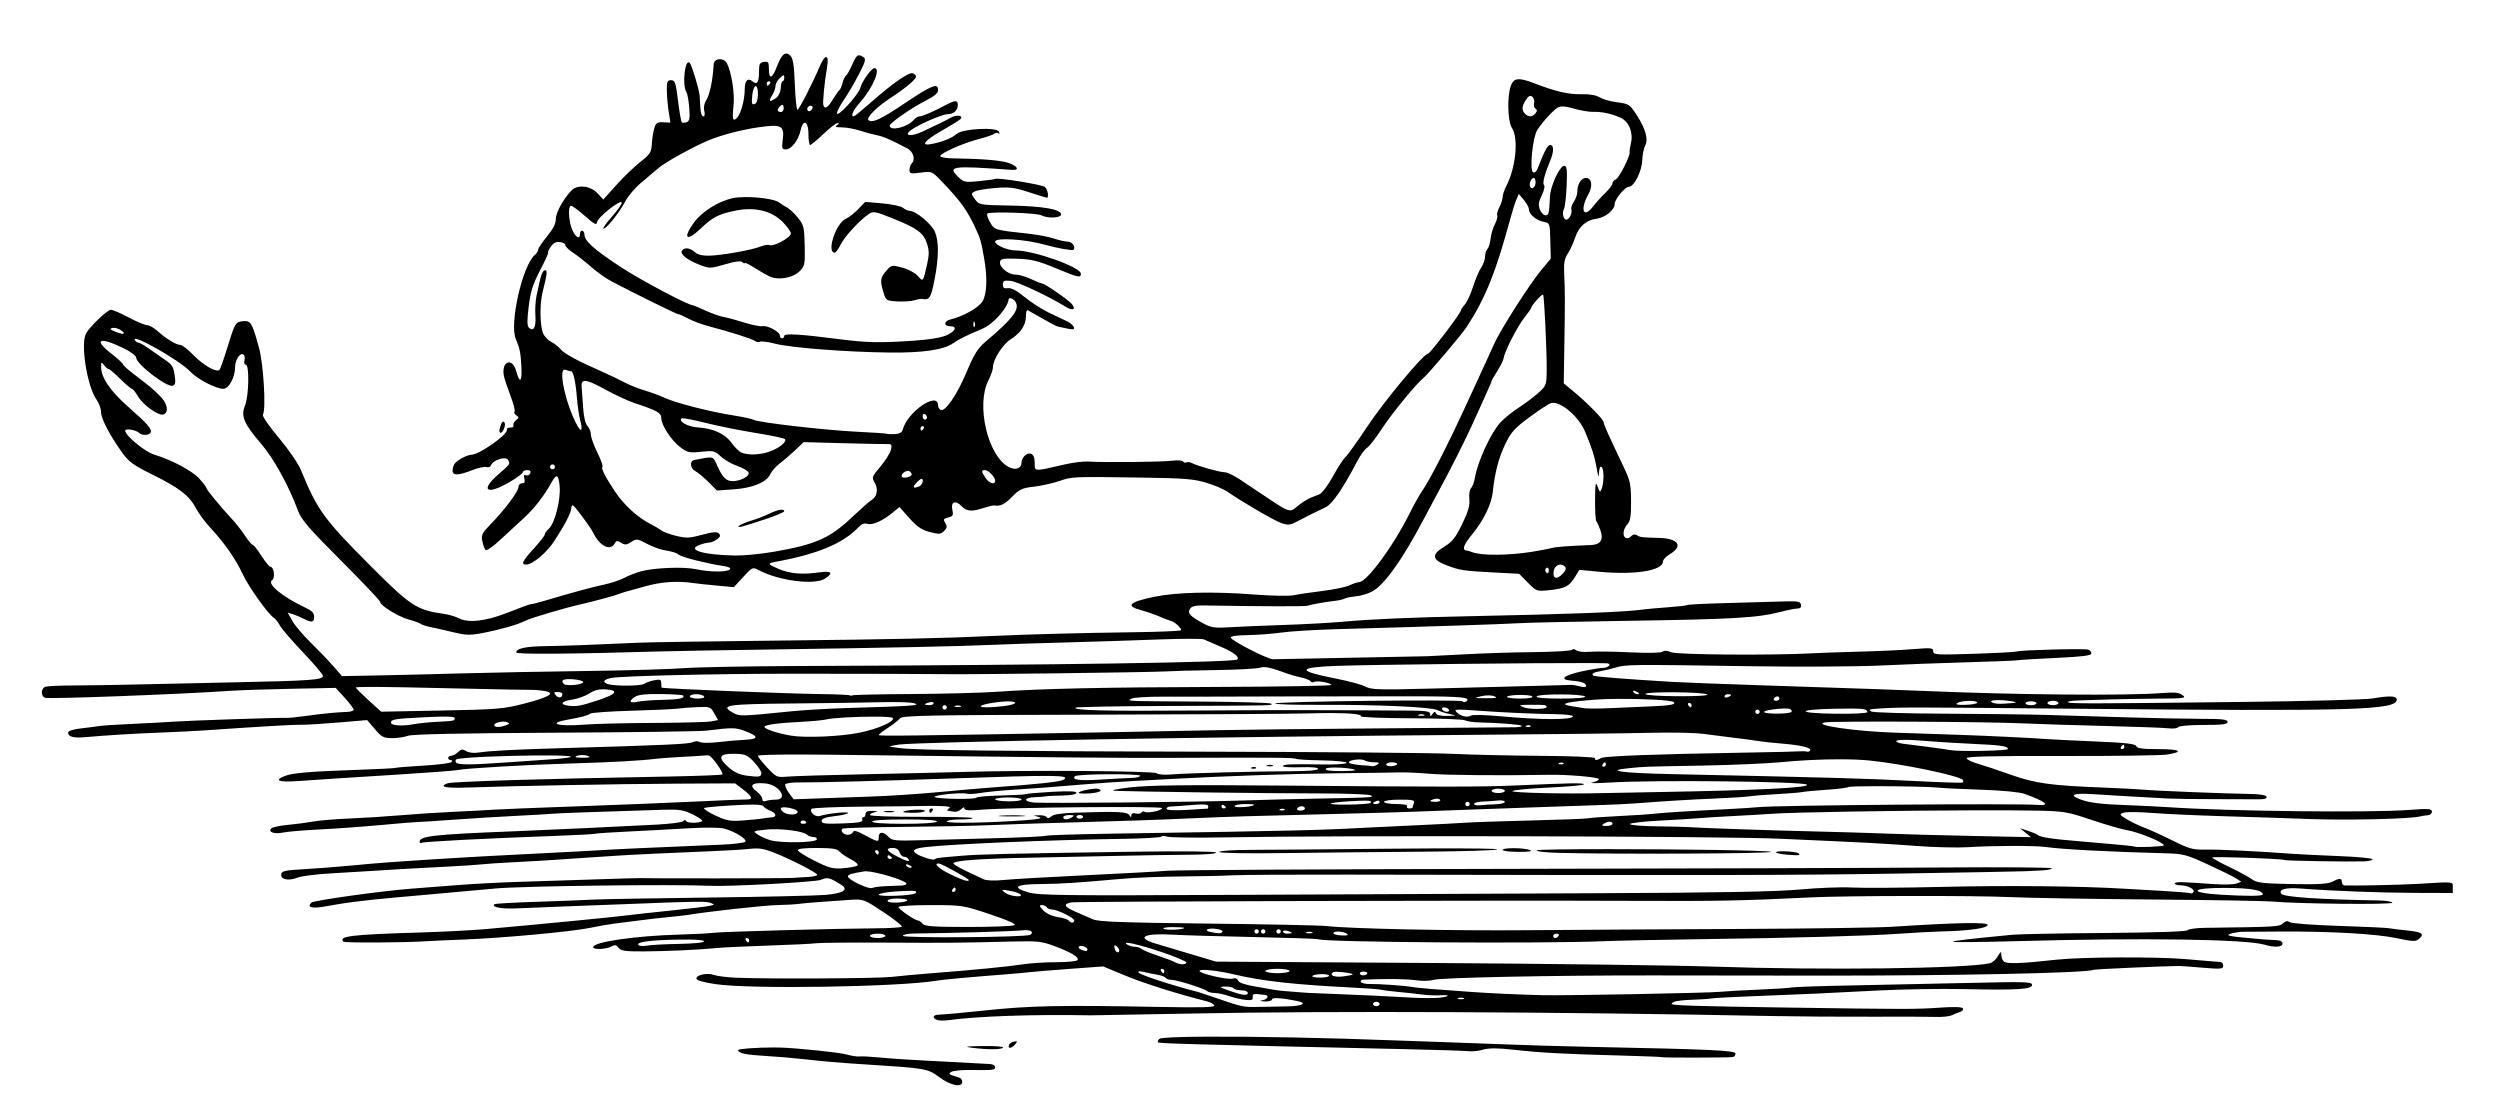 <?xml version="1.0" encoding="utf-8"?>
<!-- Created with Inkscape (http://www.inkscape.org/) -->
<svg xmlns="http://www.w3.org/2000/svg" xmlns:cc="http://creativecommons.org/ns#" xmlns:dc="http://purl.org/dc/elements/1.1/" xmlns:inkscape="http://www.inkscape.org/namespaces/inkscape" xmlns:rdf="http://www.w3.org/1999/02/22-rdf-syntax-ns#" xmlns:sodipodi="http://sodipodi.sourceforge.net/DTD/sodipodi-0.dtd" xmlns:svg="http://www.w3.org/2000/svg" height="510" id="svg2" version="1.1" viewBox="0 0 1138 510" width="1138" sodipodi:docname="illustration-the-pobble-who-has-no-toes.svg" inkscape:version="0.92.4 (5da689c313, 2019-01-14)">
	<defs id="defs6"/>
	<sodipodi:namedview bordercolor="#666666" borderopacity="1" gridtolerance="10" guidetolerance="10" id="namedview4" objecttolerance="10" pagecolor="#ffffff" showgrid="false" inkscape:current-layer="svg2" inkscape:cx="573.96943" inkscape:cy="255" inkscape:pageopacity="0" inkscape:pageshadow="2" inkscape:window-height="1004" inkscape:window-maximized="1" inkscape:window-width="1920" inkscape:window-x="0" inkscape:window-y="0" inkscape:zoom="1.1383301"/>
	<path d="m 357.791,24.361 c -1.377,0.127 -2.695,2.095 -4.244,6.152 C 351.485,35.914 350,36.297 350,31.43 c 0,-3.13 -0.277,-3.53 -2.25,-3.25 -1.922,0.273 -2.251,0.929 -2.256,4.492 -0.007,4.844 -0.85,6.108 -2.926,4.385 -2.204,-1.829 -3.568,-0.398 -3.574,3.752 -0.007,4.668 -1.772,11.112 -3.523,12.863 -1.901,1.901 -2.249,0.627 -1.555,-5.672 0.594,-5.384 -0.975,-15.373 -3.014,-19.182 -1.456,-2.72 -5.868,-2.404 -6.029,0.432 -0.42,7.401 -1.781,13.879 -3.467,16.496 -0.862,1.338 -1.193,3.258 -0.818,4.75 0.388,1.544 0.205,2.504 -0.479,2.504 -0.61,0 -1.193,-1.688 -1.295,-3.75 -0.102,-2.062 -0.257,-4.65 -0.348,-5.75 -0.238,-2.888 -3.545,-13.847 -4.484,-14.857 -2.175,-2.34 -3.586,9.953 -1.525,13.287 0.467,0.755 1.05,4.002 1.295,7.215 0.363,4.763 0.141,5.959 -1.197,6.473 -0.903,0.346 -1.897,0.374 -2.211,0.061 -0.313,-0.313 -1.085,-4.758 -1.715,-9.875 C 307.615,37.561 307.257,36.5 305.492,36.5 c -1.699,0 -1.988,0.662 -1.961,4.5 0.017,2.475 0.392,6.82 0.832,9.656 l 0.799,5.156 -3.236,-0.156 c -2.788,-0.135 -3.359,0.259 -4.125,2.844 -0.489,1.65 -0.983,4.856 -1.096,7.125 -0.183,3.669 -0.77,4.571 -5.314,8.162 -2.81,2.22 -7.726,6.963 -10.926,10.541 l -5.818,6.504 -2.725,-2.916 c -3.134,-3.355 -8.962,-4.018 -11.654,-1.326 -3.649,3.649 -7.233,10.099 -7.25,13.051 -0.013,2.174 -1.249,4.632 -4.018,7.982 -2.2,2.662 -4,5.356 -4,5.986 0,0.63 -0.663,1.695 -1.473,2.367 -5.649,4.688 -11.726,31.343 -8.736,38.318 1.843,4.299 2.217,6.189 2.559,12.955 0.337,6.669 -0.798,7.514 -2.35,1.75 -1.771,-6.578 -6.929,-4.601 -5.619,2.154 0.25,1.29 1.593,5.331 2.984,8.98 1.392,3.649 2.229,6.937 1.861,7.305 -0.368,0.368 -0.006,1.104 0.803,1.635 1.283,0.841 1.268,1.122 -0.117,2.195 -0.873,0.677 -1.414,1.746 -1.201,2.377 0.213,0.631 -0.423,1.081 -1.412,1 -0.989,-0.081 -1.696,0.386 -1.57,1.037 C 231.141,197.828 218.083,207 214.617,207 c -1.933,0 -6.746,2.598 -7.752,4.184 -0.459,0.724 -0.842,2.104 -0.85,3.066 -0.02,2.311 2.66,2.243 8.926,-0.227 2.758,-1.087 5.697,-1.716 6.529,-1.396 0.86,0.33 1.767,-0.081 2.102,-0.953 0.859,-2.238 6.561,-4.066 7.596,-2.436 1.214,1.912 1.187,1.955 -4.168,6.566 -8.671,7.468 -5.527,9.785 4.947,3.646 3.329,-1.951 6.053,-3.976 6.053,-4.5 0,-0.524 0.886,-0.951 1.969,-0.951 1.301,0 1.782,0.488 1.418,1.438 -0.303,0.79 -1.157,1.204 -1.896,0.92 -0.95,-0.364 -1.185,0.096 -0.801,1.564 0.385,1.472 0.072,2.078 -1.072,2.078 -0.889,0 -1.617,0.746 -1.617,1.658 0,2.023 -6.021,10.125 -12.402,16.689 -4.189,4.309 -4.64,5.198 -4.051,8 0.365,1.734 1.03,3.545 1.479,4.023 0.448,0.479 3.438,-1.595 6.645,-4.607 3.206,-3.013 8.015,-7.444 10.688,-9.848 4.692,-4.221 9.448,-10.327 12.678,-16.277 2.287,-4.213 3.249,-3.735 3.717,1.846 0.508,6.057 -2.191,16.697 -4.844,19.098 -1.05,0.95 -1.908,2.158 -1.908,2.684 0,0.525 -2.25,3.415 -5,6.424 -5.285,5.783 -5.998,7.311 -3.41,7.311 2.772,0 9.143,-5.321 12.57,-10.5 C 256.772,239.531 260,233.372 260,231.545 c 0,-0.85 0.338,-1.54 0.75,-1.533 0.674,0.011 8.017,9.895 9.25,12.451 2.947,6.11 7.779,8.543 9.799,4.934 0.756,-1.351 1.22,-1.401 2.951,-0.32 1.717,1.072 2.467,1.012 4.566,-0.363 2.377,-1.558 2.744,-1.523 6.875,0.674 2.4,1.276 5.818,2.593 7.594,2.926 5.111,0.957 5.928,1.212 7.363,2.291 1.463,1.099 12.688,3.928 19.697,4.963 2.939,0.434 4.018,0.97 3.332,1.656 -1.285,1.285 -9.234,1.216 -15.453,-0.135 -5.466,-1.187 -18.852,-0.669 -24.918,0.965 -2.26,0.609 -5.696,1.956 -7.633,2.994 -1.937,1.038 -6.031,2.406 -9.098,3.039 -5.095,1.052 -14.846,3.704 -27.441,7.463 -2.676,0.799 -5.319,1.451 -5.875,1.451 -0.556,0 -5.119,1.648 -10.137,3.662 -10.196,4.092 -18.294,5.077 -22.76,2.768 -1.513,-0.782 -4.463,-1.662 -6.557,-1.955 -12.739,-1.783 -15.311,-3.478 -34.406,-22.662 -20.515,-20.612 -23.389,-24.59 -30.871,-42.74 -1.28,-3.105 -5.62,-9.451 -10.143,-14.83 -4.625,-5.501 -7.61,-9.88 -7.193,-10.555 1.49,-2.411 0.248,-23.077 -1.84,-30.613 -3.111,-11.232 -3.712,-12.224 -7.186,-11.873 -3.499,0.354 -3.669,0.639 -7.264,12.299 -1.526,4.95 -3.081,9.368 -3.457,9.818 -1.223,1.464 -7.344,-1.983 -11.906,-6.705 -2.452,-2.538 -5.152,-4.615 -6,-4.617 -1.837,-0.004 -6.426,-2.817 -10.447,-6.404 C 69.996,149.166 67.897,148 66.928,148 c -0.969,0 -4.731,-1.575 -8.359,-3.5 -3.629,-1.925 -7.282,-3.5 -8.119,-3.5 -1.561,0 -9.853,7.952 -11.338,10.873 -2.508,4.935 0.578,24.073 4.85,30.072 C 45.082,183.52 46,186.054 46,187.574 c 0,2.99 3.952,10.569 9.631,18.475 3.026,4.212 5.107,5.722 13.811,10.016 12.086,5.962 16.861,9.649 19.697,15.209 1.145,2.244 4.198,6.362 6.783,9.152 6.439,6.95 11.299,13.947 14.639,21.074 2.718,5.8 11.564,18.164 14.166,19.799 0.7,0.44 1.927,2.015 2.725,3.5 0.798,1.485 5.523,6.967 10.5,12.18 4.977,5.213 9.049,10.021 9.049,10.688 0,1.793 -5.401,2.198 -38.5,2.891 -16.5,0.345 -37.65,0.81 -47,1.031 -9.35,0.222 -21.95,0.416 -28,0.432 -6.05,0.016 -11.787,0.273 -12.75,0.572 -2.139,0.664 -2.318,4.252 -0.252,5.045 1.687,0.648 61.435,-1.598 84.002,-3.158 4.4,-0.304 17.07,-0.733 28.154,-0.953 l 20.152,-0.4 4.098,4.502 c 2.253,2.476 4.096,4.923 4.096,5.438 0,0.515 -1.462,0.969 -3.25,1.012 -4.267,0.101 -10.733,0.74 -18.75,1.852 -3.575,0.496 -7.4,0.872 -8.5,0.836 -3.838,-0.127 -44.056,1.216 -51,1.703 -3.85,0.27 -12.625,0.746 -19.5,1.059 -6.875,0.312 -13.4,0.725 -14.5,0.918 -1.1,0.193 -4.812,0.674 -8.25,1.07 -4.027,0.464 -6.25,1.174 -6.25,1.996 0,1.866 2.447,2.507 7.783,2.041 10.295,-0.9 21.339,-1.572 34.217,-2.082 7.425,-0.294 16.425,-0.739 20,-0.99 23.603,-1.658 40.991,-2.674 44,-2.57 1.925,0.066 9.489,-0.386 16.809,-1.006 l 13.307,-1.127 3.521,4.113 c 3.123,3.648 4.011,4.111 7.877,4.111 2.396,0 5.624,-0.484 7.172,-1.078 1.876,-0.719 24.169,-1.187 66.814,-1.4 35.2,-0.176 66.25,-0.598 69,-0.938 11.931,-1.475 13.321,-1.457 17.705,0.207 6.284,2.385 6.27,3.665 -0.041,3.953 -2.935,0.134 -8.428,0.613 -12.207,1.064 -3.779,0.451 -7.559,0.434 -8.4,-0.037 -0.87,-0.487 -2.291,-0.454 -3.293,0.076 -1.619,0.856 -13.007,1.373 -59.764,2.709 -20.987,0.599 -32.883,1.23 -37.65,1.998 -2.186,0.352 -4.449,0.088 -5.645,-0.658 -1.657,-1.035 -2.281,-0.963 -3.672,0.428 C 207.612,343.246 206.213,344 205.428,344 204.642,344 204,344.45 204,345 c 0,0.55 0.539,1 1.199,1 0.752,0 0.845,0.343 0.25,0.918 -0.522,0.504 -6.349,1.231 -12.949,1.613 -6.6,0.383 -12.245,0.84 -12.545,1.016 -0.3,0.176 -8.175,0.579 -17.5,0.898 -21.14,0.723 -29.19,1.4 -32.705,2.746 -5.309,2.032 -2.906,2.971 6,2.346 12.33,-0.866 18.497,-1.267 46.021,-2.99 13.349,-0.836 25.274,-1.741 26.5,-2.012 3.64,-0.805 31.836,-2.436 52.229,-3.021 18.161,-0.521 31.524,-1.264 38,-2.111 1.65,-0.216 7.138,-0.612 12.195,-0.879 5.057,-0.267 9.557,-0.548 10,-0.623 0.443,-0.075 1.305,-0.083 1.918,-0.018 1.338,0.142 6.899,7.939 6.178,8.66 -0.278,0.278 -11.482,0.703 -24.898,0.945 -59.17,1.068 -98.105,2.272 -100.262,3.1 -4.073,1.563 -0.777,2.253 9.119,1.906 21.824,-0.764 68.525,-1.633 94.799,-1.766 l 27.049,-0.137 3.701,2.822 c 4.238,3.233 4.674,4.586 1.451,4.51 -1.238,-0.029 -11.7,0.402 -23.25,0.957 -11.55,0.555 -35.85,1.533 -54,2.172 -18.15,0.639 -35.25,1.329 -38,1.533 -2.75,0.204 -10.625,0.62 -17.5,0.926 -6.875,0.306 -17.9,1.022 -24.5,1.592 -6.6,0.57 -17.175,1.242 -23.5,1.494 -6.325,0.252 -13.75,0.874 -16.5,1.383 -2.75,0.509 -7.92,1.19 -11.49,1.514 -3.57,0.323 -6.942,1.04 -7.492,1.59 -1.666,1.666 1.335,2.732 5.332,1.895 2.007,-0.42 9.5,-1.053 16.65,-1.406 7.15,-0.353 19.75,-1.266 28,-2.027 8.25,-0.761 15.675,-1.37 16.5,-1.352 0.825,0.018 8.025,-0.445 16,-1.031 7.975,-0.586 20.575,-1.363 28,-1.727 7.425,-0.363 15.075,-0.807 17,-0.986 3.034,-0.283 19.459,-0.878 51,-1.848 7.278,-0.224 9.197,0.084 13.35,2.137 2.667,1.318 4.588,2.656 4.27,2.975 -1.034,1.034 -6.626,1.086 -7.256,0.066 -0.4,-0.647 -0.83,-0.652 -1.238,-0.012 -0.344,0.54 -5.8,1.259 -12.125,1.596 -17.189,0.915 -50.714,2.481 -66,3.084 -35.582,1.403 -42,2.125 -42,4.732 0,0.516 0.338,0.743 0.75,0.504 0.983,-0.569 29.355,-2.041 61.699,-3.203 9.322,-0.335 17.197,-0.76 17.5,-0.943 0.303,-0.183 7.076,-0.645 15.051,-1.025 7.975,-0.38 20.321,-1.042 27.434,-1.471 7.545,-0.455 14.331,-0.393 16.291,0.148 4.937,1.363 10.567,4.919 9.492,5.994 -0.5,0.5 -5.59,1.102 -11.312,1.338 -37.254,1.538 -44.918,1.899 -63.404,2.984 -4.95,0.291 -17.974,0.964 -28.943,1.498 -17.92,0.872 -38.246,2.092 -58.057,3.484 -3.85,0.271 -11.95,0.966 -18,1.543 -6.05,0.577 -15.05,1.28 -20,1.561 -10.43,0.591 -11.5,0.847 -11.5,2.76 0,2.087 3.672,2.681 7.312,1.182 1.753,-0.722 8.812,-1.617 15.688,-1.988 6.875,-0.371 14.995,-0.856 18.043,-1.078 6.756,-0.491 19.462,-1.216 35.457,-2.023 6.6,-0.333 13.35,-0.785 15,-1.004 1.65,-0.218 8.4,-0.663 15,-0.988 6.6,-0.325 14.7,-0.795 18,-1.043 3.3,-0.248 9.375,-0.661 13.5,-0.918 4.125,-0.257 10.425,-0.67 14,-0.92 6.8,-0.475 25.463,-1.366 45,-2.15 6.325,-0.254 13.75,-0.72 16.5,-1.035 3.791,-0.435 6.33,-0.048 10.5,1.602 7.956,3.146 20,9.304 20,10.225 0,0.434 -1.8,0.869 -4,0.965 -2.2,0.096 -5.463,0.299 -7.25,0.453 -2.599,0.224 -64.017,0.308 -69.75,0.096 -0.825,-0.031 -10.05,0.239 -20.5,0.598 -10.45,0.358 -25.75,0.85 -34,1.094 -8.25,0.243 -21.075,0.918 -28.5,1.5 -7.425,0.582 -16.875,1.315 -21,1.629 -13.314,1.014 -44.288,5.343 -45.271,6.326 -2.247,2.247 0.436,2.866 7.01,1.615 3.719,-0.707 9.012,-1.549 11.762,-1.869 2.75,-0.32 6.8,-0.795 9,-1.059 2.2,-0.263 14.575,-1.406 27.5,-2.539 12.925,-1.133 25.75,-2.289 28.5,-2.568 11.036,-1.122 81.589,-2.009 97.5,-1.227 8.722,0.429 48.113,-1.678 50.588,-2.705 3.15,-1.308 3.958,-1.117 9.229,2.17 3.659,2.281 1.131,3.952 -7.074,4.674 -3.983,0.35 -28.167,0.895 -53.742,1.211 -25.575,0.316 -49.2,0.742 -52.5,0.945 -3.3,0.203 -14.534,0.641 -24.963,0.971 -10.429,0.33 -19.191,0.829 -19.471,1.109 -1.399,1.399 3.183,2.23 10.389,1.885 4.425,-0.212 15.02,-0.638 23.545,-0.947 8.525,-0.309 21.575,-0.802 29,-1.098 28.827,-1.148 33.454,-1.206 35.443,-0.443 1.958,0.751 1.936,0.816 -0.443,1.363 -1.375,0.316 -9.475,1.292 -18,2.168 -8.525,0.876 -16.85,1.786 -18.5,2.021 -5.067,0.724 -40.888,4.213 -66,6.428 -6.05,0.534 -19.775,1.229 -30.5,1.545 -29.84,0.88 -36.16,1.653 -33.697,4.115 0.619,0.619 27.401,0.49 37.697,-0.182 2.475,-0.161 10.125,-0.507 17,-0.77 17.861,-0.682 49.288,-3.579 57.5,-5.299 3.85,-0.807 8.8,-1.677 11,-1.934 2.2,-0.257 7.15,-0.887 11,-1.402 3.85,-0.515 10.118,-1.233 13.93,-1.594 3.812,-0.361 7.862,-0.818 9,-1.018 7.916,-1.387 34.315,-4.304 40.07,-4.428 3.85,-0.083 8.35,-0.331 10,-0.551 3.025,-0.402 13.085,-1.19 23.818,-1.865 5.676,-0.357 6.041,-0.219 14.828,5.609 4.954,3.286 8.71,6.271 8.346,6.635 -0.364,0.363 -5.235,0.687 -10.826,0.721 -18.469,0.11 -71.101,1.551 -74.666,2.043 -1.925,0.266 -9.125,0.644 -16,0.84 -20.081,0.573 -39,3.345 -39,5.715 0,1.229 5.781,1.029 8.236,-0.285 1.701,-0.911 2.343,-0.8 3.348,0.574 1.037,1.418 2.957,1.689 11.58,1.635 10.823,-0.068 24.855,-0.72 33.336,-1.551 2.75,-0.269 13.325,-0.767 23.5,-1.105 10.175,-0.338 19.85,-0.814 21.5,-1.055 1.65,-0.241 15.825,-0.368 31.5,-0.283 29.067,0.157 33.349,0.121 57,-0.488 12.319,-0.317 14.069,-0.135 20,2.076 7.698,2.87 11.286,5.05 10.473,6.367 -0.325,0.526 -4.674,0.957 -9.666,0.957 -4.992,0 -11.828,0.434 -15.191,0.965 -6.46,1.019 -22.507,2.583 -41.615,4.057 -6.325,0.488 -14.425,1.232 -18,1.652 -6.373,0.749 -56.221,1.017 -71,0.381 -4.125,-0.177 -8.591,-0.732 -9.924,-1.23 C 322.088,442.706 317,443.71 317,445.418 c 0,0.817 3.073,1.719 8.75,2.566 15.888,2.372 83.748,1.29 100.75,-1.605 2.864,-0.488 15.328,-1.624 31.5,-2.871 4.125,-0.318 8.85,-0.749 10.5,-0.959 1.65,-0.21 9.898,-0.888 18.328,-1.508 l 15.328,-1.127 10.172,4.221 c 8.506,3.529 24.118,8.448 37.098,11.688 1.609,0.402 3.097,1.245 3.307,1.875 0.283,0.849 -6.17,1.02 -24.926,0.66 -45.507,-0.873 -59.124,-0.588 -80.305,1.689 -9.302,1 -16.563,1.654 -20.752,1.865 -0.963,0.049 -1.75,0.504 -1.75,1.014 0,0.51 0.787,1.148 1.75,1.416 0.963,0.268 3.122,0.296 4.799,0.065 13.361,-1.848 38.926,-2.724 64.951,-2.225 1.1,0.021 21.8,-0.349 46,-0.822 63.672,-1.245 165.487,-0.799 265.5,1.16 10.725,0.21 30.525,0.34 44,0.287 13.475,-0.052 26.741,-0.01 29.479,0.096 2.738,0.106 5.888,-0.238 7,-0.764 1.112,-0.526 2.837,-1.22 3.834,-1.541 0.997,-0.321 1.534,-1.039 1.191,-1.594 -0.398,-0.644 -4.134,-0.763 -10.314,-0.33 -11.087,0.777 -15.528,0.773 -72.189,-0.066 -36.341,-0.538 -48.07,-0.887 -50,-1.484 -0.275,-0.085 0.092,-0.529 0.816,-0.988 0.724,-0.459 4.425,-0.926 8.223,-1.037 3.798,-0.111 7.803,-0.375 8.9,-0.586 1.098,-0.211 9.099,-0.655 17.779,-0.986 25.337,-0.967 35.524,-1.431 57.281,-2.604 11.275,-0.608 29.275,-0.913 40,-0.678 24.373,0.535 31,0.117 31,-1.959 0,-1.353 -3.268,-1.454 -28.25,-0.863 -15.537,0.368 -39.687,0.884 -53.664,1.146 -13.977,0.262 -26.352,0.679 -27.5,0.926 -1.148,0.247 -7.936,0.689 -15.086,0.984 -7.15,0.295 -15.025,0.745 -17.5,1 -5.216,0.538 -71.355,1.79 -81,1.533 -11.88,-0.316 -22.401,-0.792 -31.5,-1.422 -17.534,-1.214 -25.03,-1.838 -27.5,-2.289 -3.356,-0.613 -15.72,-1.485 -19.693,-1.389 -1.757,0.043 -3.472,-0.371 -3.811,-0.918 -0.338,-0.547 0.2,-1.027 1.195,-1.068 10.536,-0.434 19.695,-0.32 23.809,0.297 2.75,0.413 6.35,0.331 8,-0.184 3.317,-1.034 55.005,-2.079 100,-2.021 15.95,0.02 49.7,0.062 75,0.09 62.866,0.07 123.176,-1.206 125.564,-2.654 0.462,-0.28 33.786,-1.763 38.936,-1.732 0.825,0.005 5.662,0.359 10.75,0.787 8.23,0.692 9.25,0.597 9.25,-0.865 0,-0.904 -0.562,-1.69 -1.25,-1.748 -0.688,-0.058 -2.6,-0.203 -4.25,-0.322 -1.65,-0.119 -7.034,-0.57 -11.965,-1.002 -12.889,-1.129 -47.461,-0.954 -58.561,0.297 -15.762,1.776 -22.839,2.002 -23.865,0.766 -0.945,-1.139 -1.077,-1.582 -1.15,-3.883 -0.022,-0.688 -0.707,-0.019 -1.523,1.486 -0.817,1.506 -2.487,2.961 -3.711,3.234 -11.043,2.464 -75.93,3.249 -126.225,1.525 -16.5,-0.565 -74.1,-1.305 -128,-1.645 l -98,-0.617 -13,-3.893 c -7.15,-2.14 -13.45,-4.02 -14,-4.178 -9.793,-2.806 -6.005,-5.014 7.209,-4.203 4.285,0.263 20.824,0.75 36.754,1.082 15.93,0.332 29.24,0.774 29.578,0.982 2.295,1.419 100.826,2.112 129.959,0.914 6.325,-0.26 25.225,-0.657 42,-0.883 44.323,-0.597 78.796,-1.537 92.5,-2.523 6.6,-0.475 15.15,-0.937 19,-1.025 12.574,-0.289 20.808,-1.411 21.301,-2.9 0.475,-1.437 -13.127,-1.197 -43.801,0.771 -6.325,0.406 -37.825,0.85 -70,0.986 -32.175,0.137 -75.15,0.392 -95.5,0.568 -34.81,0.302 -80.842,-0.655 -92,-1.912 -2.75,-0.31 -27.05,-0.808 -54,-1.107 -38.972,-0.433 -49.614,-0.832 -52,-1.943 -1.65,-0.769 -5.138,-2.287 -7.75,-3.377 -5.379,-2.243 -6.015,-3.621 -2,-4.33 2.555,-0.451 192.66,-0.968 255.75,-0.695 39.076,0.169 49.11,-0.027 81,-1.582 15.984,-0.779 74.558,-0.869 90,-0.139 8.25,0.39 37.275,0.886 64.5,1.104 27.225,0.217 52.2,0.64 55.5,0.939 11.626,1.055 54.5,1.478 54.5,0.537 0,-0.51 -2.812,-0.977 -6.25,-1.037 -27.978,-0.493 -43.435,-1.57 -44.375,-3.092 -1.2,-1.942 2.147,-2.855 8.625,-2.354 14.261,1.105 36.372,1.948 52.5,2 l 17,0.055 V 404 c 0,-2.795 1.047,-2.687 -16,-1.658 -7.509,0.453 -28.805,0.909 -33.25,0.713 -0.688,-0.03 -1.25,-0.73 -1.25,-1.555 0,-1.857 -1.021,-1.888 -4.4,-0.135 -1.976,1.025 -6.525,1.288 -18.287,1.061 -13.462,-0.261 -16.017,-0.567 -18.234,-2.189 -1.418,-1.038 -6.066,-3.558 -10.328,-5.6 -4.263,-2.042 -7.75,-3.976 -7.75,-4.299 0,-0.592 31.975,0.529 32.99,1.156 0.556,0.344 28.025,0.818 35.76,0.617 2.337,-0.061 4.25,-0.498 4.25,-0.969 0,-0.471 -6.862,-1.123 -15.25,-1.449 -8.387,-0.327 -18.175,-0.812 -21.75,-1.078 -15.714,-1.168 -33.004,-1.999 -39,-1.875 -5.782,0.119 -7.439,-0.334 -15,-4.105 -4.675,-2.332 -10.525,-5.002 -13,-5.934 -2.475,-0.932 -6.074,-2.657 -7.998,-3.834 -3.264,-1.996 -3.358,-2.191 -1.402,-2.914 1.152,-0.426 7.001,-0.386 12.998,0.09 5.997,0.476 20.577,1.145 32.402,1.486 11.825,0.341 29.6,0.923 39.5,1.295 16.846,0.632 45.504,-0.037 50,-1.168 1.1,-0.277 2.788,-0.538 3.75,-0.58 0.963,-0.042 1.75,-0.774 1.75,-1.625 0,-1.351 -1.37,-1.446 -10.75,-0.75 -17.72,1.315 -82.075,0.578 -108.75,-1.246 -4.4,-0.301 -13.038,-0.726 -19.197,-0.945 -12.123,-0.432 -17.272,-1.079 -21.553,-2.707 -5.218,-1.984 -2.852,-2.892 6,-2.301 8.001,0.534 20.031,1.232 34.25,1.986 3.025,0.16 12.475,0.284 21,0.275 8.525,-0.009 17.445,0.022 19.82,0.068 2.959,0.058 4.192,-0.295 3.916,-1.123 -0.262,-0.787 -2.99,-1.244 -7.82,-1.309 -10.781,-0.145 -42.663,-1.425 -47.916,-1.924 -2.475,-0.235 -10.8,-0.672 -18.5,-0.971 -24.196,-0.939 -31.093,-1.905 -42.5,-5.957 -5.775,-2.051 -12.502,-4.297 -14.949,-4.988 -2.447,-0.691 -4.62,-1.768 -4.828,-2.393 -0.279,-0.838 11.006,-1.111 42.949,-1.043 23.83,0.051 45.471,-0.235 48.09,-0.633 8.169,-1.241 6.295,-2.492 -3.734,-2.492 -7.178,0 -9.722,-0.342 -10.113,-1.363 -0.399,-1.04 -4.723,-1.543 -18.219,-2.111 -9.732,-0.41 -19.27,-0.869 -21.195,-1.02 -6.749,-0.529 -27.624,-1.553 -40.5,-1.986 -7.15,-0.241 -20.65,-0.696 -30,-1.014 -18.124,-0.615 -37.562,-3.432 -31.996,-4.637 3.347,-0.724 73.866,-0.388 90.996,0.434 6.05,0.29 22.475,0.807 36.5,1.148 14.025,0.341 27.16,0.829 29.189,1.086 2.029,0.257 3.968,0.016 4.309,-0.535 C 991.851,330.431 996.828,330 1003.059,330 c 8.686,0 10.941,-0.287 10.941,-1.393 0,-1.112 -2.374,-1.393 -11.75,-1.396 -6.463,-0.002 -21.2,-0.29 -32.75,-0.639 -11.55,-0.349 -28.2,-0.848 -37,-1.107 -8.8,-0.26 -30.246,-0.532 -47.658,-0.604 -17.412,-0.072 -32.262,-0.513 -33,-0.98 -1.489,-0.944 -1.107,-1.061 4.658,-1.422 8.732,-0.547 14.522,-0.539 85,0.131 130.924,1.245 149.5,0.724 149.5,-4.197 0,-1.653 -3.356,-1.788 -11.066,-0.447 -2.989,0.52 -29.284,1.224 -58.434,1.564 -71.602,0.836 -79.477,0.846 -80.205,0.117 -0.345,-0.345 1.81,-0.7 4.789,-0.789 2.979,-0.089 9.466,-0.295 14.416,-0.457 4.95,-0.162 14.85,-0.328 22,-0.369 11.859,-0.069 12.824,-0.209 11,-1.598 -1.54,-1.172 -3.61,-1.393 -9,-0.959 -16.199,1.304 -66.944,0.86 -109,-0.953 -10.605,-0.457 -25.037,-0.958 -75,-2.6 -17.05,-0.56 -34.6,-1.232 -39,-1.494 -21.6,-1.285 -35.842,-2.416 -36.312,-2.887 -0.847,-0.847 0.348,-1.553 3.426,-2.023 1.588,-0.242 4.687,-0.985 6.887,-1.652 4.589,-1.391 6.96,-1.415 61,-0.586 22,0.338 48.775,0.197 59.5,-0.314 10.725,-0.511 28.725,-1.183 40,-1.494 11.275,-0.311 21.445,-0.722 22.6,-0.914 1.155,-0.192 9.142,-0.678 17.75,-1.078 C 947.877,298.923 952,298.4 952,297.473 c 0,-0.692 -0.578,-1.479 -1.283,-1.75 -1.541,-0.591 -30.637,0.145 -32.578,0.824 -0.749,0.262 -9.636,0.74 -19.75,1.062 C 881.408,298.151 880,298.064 880,296.469 c 0,-1.566 -0.862,-1.656 -9.25,-0.971 -5.088,0.416 -16,0.923 -24.25,1.129 -8.25,0.206 -17.925,0.544 -21.5,0.75 -17.445,1.007 -61.768,0.685 -64.297,-0.467 -1.71,-0.779 -3.097,-0.869 -3.924,-0.254 -0.766,0.569 -6.694,0.685 -14.779,0.289 -7.425,-0.364 -15.674,-0.474 -18.332,-0.248 -2.685,0.229 -5.424,-0.079 -6.162,-0.691 -0.732,-0.608 -1.575,-0.706 -1.877,-0.217 -0.302,0.488 -8.103,0.962 -17.338,1.053 -9.235,0.09 -23.316,0.535 -31.291,0.986 -7.975,0.452 -15.85,0.854 -17.5,0.895 -3.701,0.092 -67.233,1.332 -70,1.367 -2.402,0.03 -18.736,-8.297 -19.24,-9.809 -0.229,-0.686 2.514,-1.105 7.732,-1.182 4.447,-0.065 11.33,-0.587 15.297,-1.162 3.966,-0.575 15.536,-1.276 25.711,-1.557 39.423,-1.088 75.804,-2.28 82.5,-2.703 3.85,-0.243 24.775,-0.709 46.5,-1.035 51.971,-0.78 61.915,-1.356 72.961,-4.225 3.003,-0.78 6.297,-1.418 7.322,-1.418 1.239,0 1.748,-0.586 1.52,-1.75 -0.304,-1.548 -1.439,-1.713 -9.822,-1.426 -5.214,0.179 -16.594,0.507 -25.289,0.729 -8.695,0.222 -16.135,0.604 -16.533,0.85 -0.398,0.246 -4.534,0.718 -9.191,1.051 -4.657,0.332 -9.817,0.8 -11.467,1.041 -7.571,1.104 -33.05,2.078 -78.5,3 -26.373,0.535 -44.966,1.344 -57.5,2.5 -5.5,0.507 -17.875,1.185 -27.5,1.504 -9.625,0.319 -20.771,0.793 -24.768,1.053 -5.951,0.387 -7.943,0.113 -11,-1.516 -6.46,-3.442 -7.832,-4.862 -6.594,-6.812 0.847,-1.334 2.423,-1.699 6.979,-1.619 24.917,0.439 45.125,0.502 46.383,0.145 2.527,-0.718 8.304,-1.749 12.217,-2.18 2.044,-0.225 4.19,-0.702 4.768,-1.059 0.577,-0.357 2.909,-0.834 5.184,-1.061 2.274,-0.226 5.604,-1.207 7.4,-2.18 5.567,-3.016 13.57,-14.174 23.145,-32.27 3.347,-6.325 7.312,-13.75 8.811,-16.5 3.683,-6.757 10.823,-20.978 13.307,-26.5 1.113,-2.475 3.632,-8.02 5.598,-12.322 1.965,-4.303 3.572,-8.026 3.572,-8.271 0,-0.246 1.191,-2.333 2.646,-4.639 1.456,-2.306 2.724,-4.885 2.816,-5.73 0.314,-2.863 6.265,-14.513 9.41,-18.424 1.72,-2.138 3.128,-4.163 3.129,-4.5 0.002,-0.958 4.96,-6.486 5.404,-6.025 0.536,0.556 1.735,25.689 1.641,34.412 -0.073,6.781 -0.192,7.105 -3.811,10.354 -2.055,1.845 -6.03,4.832 -8.832,6.639 -2.802,1.807 -6.525,4.798 -8.273,6.646 -4.356,4.606 -10.432,17.66 -11.725,25.189 -0.362,2.106 -1.17,4.306 -1.795,4.891 -0.625,0.584 -0.97,2.815 -0.766,4.959 0.282,2.961 -0.512,5.71 -3.307,11.441 -3,6.152 -4.496,8.037 -8.105,10.213 -5.943,3.582 -5.642,5.974 1.066,8.488 6.266,2.348 7.431,2.524 21.5,3.262 l 11.5,0.602 3.98,4.027 c 3.95,3.995 4.023,4.021 9.795,3.418 7.141,-0.746 8.976,-1.683 11.59,-5.912 l 2.045,-3.307 9.295,0.863 C 744.517,261.789 757,259.733 757,255.531 c 0,-0.78 1.336,-2.207 2.969,-3.172 6.426,-3.796 4.156,-7.266 -4.91,-7.508 -8.016,-0.214 -8.422,-0.263 -9.896,-1.215 -0.8,-0.516 -1.784,-0.416 -2.449,0.25 -3.358,3.358 -5.227,-1.556 -1.963,-5.162 1.392,-1.538 1.74,-3.705 1.703,-10.58 -0.041,-7.683 -0.417,-9.424 -3.383,-15.645 C 731.934,197.533 730,193.218 730,192.266 730,191.012 722.909,183.71 716.631,178.5 l -4.82,-4 0.283,-17.5 c 0.322,-20.013 0.311,-24.137 -0.086,-32.572 -0.218,-4.632 0.163,-6.748 1.604,-8.912 1.039,-1.561 2.564,-4.861 3.389,-7.336 1.712,-5.133 5.019,-8.025 9.887,-8.641 C 730.687,99.058 735,95.53 735,92.902 735,90.722 739.713,85 741.508,85 c 2.316,0 5.863,-7.033 6.039,-11.973 0.09,-2.54 0.706,-5.631 1.369,-6.871 1.467,-2.74 0.118,-7.573 -3.812,-13.656 -3.293,-5.096 -3.519,-5.238 -9.557,-6.029 -2.776,-0.364 -6.13,-1.351 -7.455,-2.193 -1.545,-0.982 -4.521,-1.484 -8.295,-1.398 -5.843,0.132 -11.682,-1.222 -21.316,-4.941 -6.992,-2.7 -9.293,-2.524 -10.643,0.812 -1.86,4.599 -1.61,16.422 0.412,19.508 3.085,4.709 1.783,17.983 -2.594,26.443 -0.911,1.76 -1.659,4.01 -1.662,5 -0.003,0.99 -0.675,3.083 -1.494,4.652 -0.819,1.57 -1.248,3.244 -0.953,3.721 0.295,0.477 -0.197,2.283 -1.092,4.014 -0.895,1.73 -1.773,4.717 -1.951,6.639 -0.179,1.922 -0.815,3.985 -1.414,4.584 -0.599,0.599 -1.09,2.167 -1.09,3.484 0,1.318 -0.803,3.591 -1.785,5.051 -0.982,1.46 -2.637,5.354 -3.678,8.654 -1.041,3.3 -2.713,6.929 -3.715,8.064 C 665.82,139.7 665,140.937 665,141.312 665,142.516 650.935,161 650.02,161 c -1.987,0 -19.78,21.351 -27.586,33.102 -4.604,6.931 -9.094,13.202 -9.979,13.936 -0.884,0.734 -3.435,4.663 -5.668,8.732 -2.233,4.069 -5.011,7.773 -6.174,8.232 -1.163,0.459 -2.788,1.094 -3.613,1.41 -1.974,0.757 -4.931,2.685 -7.305,4.764 -2.275,1.993 -3.513,1.631 -10.527,-3.088 -2.933,-1.973 -6.048,-4.038 -6.922,-4.588 -0.874,-0.55 -4.062,-2.688 -7.084,-4.75 -3.022,-2.062 -6.392,-3.75 -7.49,-3.75 -2.298,0 -12.31,-2.772 -14.963,-4.143 -0.985,-0.509 -2.19,-0.678 -2.68,-0.375 -0.49,0.303 -1.155,0.124 -1.477,-0.396 -0.322,-0.521 -2.49,-0.693 -4.818,-0.381 -4.448,0.596 -31.38,0.871 -38.234,0.391 -2.2,-0.154 -7.15,0.451 -11,1.346 -14.082,3.272 -13.5,3.304 -13.5,-0.703 0,-2.413 -0.542,-3.733 -1.723,-4.186 -1.76,-0.675 -4.277,1.688 -4.277,4.016 0,2.645 -2.73,3.623 -5.752,2.061 -9.574,-4.951 -15.069,-28.218 -9.324,-39.479 C 451.066,170.912 452,168.205 452,167.135 c 0,-3.443 4.396,-10.348 8.068,-12.672 C 464.582,151.606 467,147.939 467,143.951 c 0,-1.715 0.338,-2.967 0.75,-2.783 0.412,0.184 3.442,1.898 6.73,3.809 3.289,1.911 6.439,3.564 7,3.674 0.561,0.11 2.543,0.526 4.404,0.926 2.672,0.574 3.286,0.433 2.92,-0.674 -0.255,-0.771 -1.554,-1.924 -2.885,-2.561 -1.331,-0.637 -5.043,-2.395 -8.248,-3.908 -3.205,-1.513 -8.24,-4.738 -11.189,-7.166 -3.625,-2.984 -6.11,-4.308 -7.672,-4.09 C 457.059,131.423 456.5,131.016 456.5,129.5 c 0,-1.685 0.552,-1.945 3.5,-1.652 3.107,0.308 17.89,7.265 25.209,11.863 3.084,1.938 4.75,1.149 2.725,-1.291 C 486.305,136.457 475.466,129 474.242,129 c -0.477,0 -2.729,-0.9 -5.006,-2 -2.277,-1.1 -5.427,-2 -7,-2 -3.35,0 -7.496,-3.457 -7.008,-5.842 0.287,-1.402 1.527,-1.615 8.008,-1.379 6.278,0.228 9.4,0.999 17.211,4.25 C 491.008,126.425 492,126.642 492,124.572 492,121.606 470.606,114 462.262,114 458.628,114 453,111.554 453,109.975 c 0,-1.936 13.72,-1.09 22.5,1.387 5.622,1.586 12.634,2.836 13.129,2.342 1.175,-1.175 -0.574,-3.703 -2.562,-3.703 -1.098,0 -3.925,-0.63 -6.281,-1.4 C 477.428,107.829 472.575,106.876 469,106.482 c -16.506,-1.818 -16.26,-1.746 -18.318,-5.279 -1.056,-1.813 -1.618,-3.599 -1.248,-3.969 1.024,-1.024 22.493,-0.344 24.592,0.779 2.817,1.508 8.975,1.245 8.975,-0.383 0,-2.354 -8.08,-3.781 -22.969,-4.053 -14.144,-0.259 -14.35,-0.295 -16.221,-2.863 -1.824,-2.503 -1.826,-2.637 -0.078,-3.572 0.999,-0.535 5.208,-1.243 9.354,-1.576 6.404,-0.514 8.7,-0.227 15.258,1.914 4.245,1.386 7.929,2.52 8.188,2.52 1.066,0 0.367,-3.841 -0.889,-4.883 -1.314,-1.09 -21.399,-4.369 -22.566,-3.684 -0.317,0.186 -3.631,0.646 -7.365,1.02 -6.224,0.623 -6.995,0.487 -9.234,-1.637 -5.506,-5.222 -3.543,-5.502 24.232,-3.477 3.508,0.256 2.565,-1.716 -1.5,-3.137 C 455.728,72.987 447.076,72.266 433.75,72.08 430.587,72.036 428,71.584 428,71.074 c 0,-1.323 10.432,-5.946 17.5,-7.754 3.3,-0.844 6.491,-1.934 7.092,-2.42 0.601,-0.486 1.45,-0.55 1.887,-0.143 0.437,0.408 0.577,0.067 0.311,-0.758 -0.727,-2.249 -16.509,-1.484 -19.289,0.936 -2.24,1.949 -6.336,3.609 -11.369,4.607 -5.424,1.076 -3.431,-1.499 4.777,-6.174 3.99,-2.272 7.698,-4.575 8.24,-5.117 1.656,-1.656 -1.623,-2.214 -4.256,-0.725 -1.316,0.745 -3.743,1.992 -5.393,2.773 -1.65,0.781 -5.116,2.423 -7.703,3.648 -5.002,2.369 -8.641,1.896 -5.199,-0.676 C 417.983,56.744 428.85,52 431.258,52 434.054,52 436,50.277 436,47.801 c 0,-2.302 -1.221,-2.268 -5.803,0.16 C 424.45,51.007 419.81,53 418.469,53 c -0.673,0 -1.807,0.702 -2.518,1.559 C 413.145,57.94 405,59.886 405,57.176 c 0,-1.204 10.293,-8.311 16.75,-11.564 3.679,-1.854 5.25,-3.239 5.25,-4.629 0,-3.404 -2.814,-2.275 -15.375,6.168 -10.831,7.28 -14.743,9.063 -16.352,7.455 -1.037,-1.037 3.927,-5.995 9.865,-9.854 C 412.034,40.271 417,36.106 417,34.803 c 0,-0.476 -0.666,-1.121 -1.48,-1.434 -1.744,-0.669 -9.131,4.464 -19.17,13.322 C 392.417,50.161 388.93,53 388.6,53 c -1.552,0 -0.233,-2.869 2.986,-6.5 5.779,-6.517 9.525,-15.5 6.465,-15.5 -1.355,0 -5.67,6.038 -6.432,9 C 390.822,43.098 381,53.789 381,51.559 c 0,-0.869 1.469,-3.712 3.264,-6.318 1.795,-2.607 4.833,-7.793 6.75,-11.523 2.974,-5.786 3.266,-6.922 1.986,-7.734 -2.466,-1.565 -3.022,-1.184 -5.084,3.477 -1.085,2.452 -2.361,4.698 -2.834,4.99 -0.473,0.293 -1.171,1.769 -1.551,3.281 -0.38,1.512 -1.016,2.979 -1.414,3.26 -0.398,0.281 -1.749,2.197 -3.002,4.26 -2.322,3.822 -3.655,4.633 -4.322,2.631 -0.399,-1.197 0.529,-10.651 1.73,-17.631 0.937,-5.441 -0.919,-5.734 -3.166,-0.5 C 369.714,38.238 363.698,50 363,50 c -0.412,0 -0.947,-5.188 -1.189,-11.529 -0.341,-8.909 -0.813,-11.901 -2.076,-13.164 -0.679,-0.679 -1.317,-1.003 -1.943,-0.945 z m -1.117,9.893 C 356.949,34.233 357,34.602 357,35.346 c 0,0.91 -0.338,1.655 -0.75,1.656 -0.412,0.001 -0.798,1.368 -0.857,3.037 -0.061,1.703 -0.938,3.661 -2,4.465 -2.901,2.196 -3.798,1.764 -2.008,-0.969 C 352.273,42.18 353,40.224 353,39.189 c 0,-1.034 0.9,-2.694 2,-3.689 0.899,-0.814 1.399,-1.225 1.674,-1.246 z M 350.059,37 c 0.582,0 0.781,0.45 0.441,1 -0.34,0.55 -0.816,1 -1.059,1 C 349.199,39 349,38.55 349,38 c 0,-0.55 0.476,-1 1.059,-1 z m -5.963,2.215 c 0.498,0.11 0.904,1.271 0.904,3.596 0,2.606 -0.514,4.173 -1.494,4.549 -1.213,0.465 -1.424,-0.215 -1.119,-3.604 0.278,-3.089 1.069,-4.683 1.709,-4.541 z m 352.416,4.428 c 0.333,-0.048 0.659,0.084 1.012,0.377 0.699,0.58 1.053,1.887 0.787,2.904 -0.266,1.018 0.026,2.167 0.65,2.553 0.843,0.521 0.834,1.065 -0.035,2.113 -1.433,1.727 -3.134,1.803 -4.727,0.211 -1.627,-1.627 -1.507,-3.4 0.428,-6.354 0.753,-1.15 1.329,-1.725 1.885,-1.805 z m -340.365,4.064 c 0.351,-0.005 0.513,0.423 0.582,1.344 C 356.811,50.147 356.246,51 355.438,51 c -1.787,0 -1.859,-1.405 -0.146,-2.826 0.366,-0.304 0.645,-0.463 0.855,-0.467 z M 368.912,48.125 c 0.302,-0.029 0.6,0.053 0.838,0.291 0.339,0.339 0.136,1.099 -0.453,1.688 -0.718,0.718 -1.279,0.736 -1.701,0.053 -0.533,-0.862 0.41,-1.945 1.316,-2.031 z m 342.221,0.34 c 1.288,-0.01 3.039,0.315 5.334,0.982 2.959,0.86 6.875,1.523 8.705,1.473 4.059,-0.111 8.286,0.797 12.504,2.684 3.825,1.711 5.87,6.765 4.713,11.65 -0.423,1.786 -0.686,3.577 -0.584,3.98 0.394,1.562 -4.788,11.822 -6.256,12.385 C 734.697,81.946 734,82.769 734,83.447 c 0,0.678 -1.462,2.638 -3.25,4.357 -1.788,1.719 -4.313,4.511 -5.613,6.205 -4.381,5.709 -6.027,1.418 -2.123,-5.533 C 725.149,84.675 724.61,81 721.918,81 719.783,81 718,83.826 718,87.211 c 0,1.289 -0.708,3.355 -1.574,4.592 -0.866,1.237 -1.377,2.799 -1.135,3.473 0.242,0.673 0.034,2.012 -0.461,2.975 -0.495,0.963 -1.286,1.75 -1.758,1.75 -1.397,0 -2.135,-3.012 -1.182,-4.822 0.486,-0.923 1.047,-5.728 1.246,-10.678 0.3,-7.456 0.109,-9 -1.121,-9 -2.037,0 -6.251,9.11 -6.477,14 -0.356,7.736 -0.543,8.5 -2.064,8.5 -0.839,0 -1.978,-1.192 -2.531,-2.648 -0.784,-2.063 -0.59,-3.487 0.875,-6.449 1.035,-2.091 1.502,-4.182 1.039,-4.645 -0.836,-0.836 0.146,-4.74 2.773,-11.041 C 707.373,69.039 707.382,66 705.652,66 c -1.189,0 -2.593,2.631 -5.766,10.807 -0.521,1.343 -1.367,2.015 -2.023,1.609 -1.695,-1.048 -0.216,-15.937 1.912,-19.248 2.451,-3.813 7.418,-9.2 9.518,-10.324 0.459,-0.246 1.067,-0.373 1.84,-0.379 z M 366.375,55.855 C 367.243,55.87 368,57.692 368,61 c 0,2.75 0.351,5 0.781,5 0.43,0 3.14,-2.25 6.023,-5 2.883,-2.75 5.794,-4.993 6.469,-4.984 0.786,0.01 0.688,0.363 -0.273,0.984 -1.117,0.722 -0.552,0.973 2.215,0.984 2.043,0.008 5.643,0.649 8,1.424 2.357,0.775 5.86,1.724 7.785,2.109 3.142,0.628 5.896,1.816 14,6.037 2.711,1.412 3.823,5.02 2.084,6.76 C 414.487,74.911 414,76.267 414,77.328 c 0,1.741 0.496,1.865 5.086,1.256 5.018,-0.666 5.141,-0.618 9.25,3.652 8.974,9.325 11.862,13.312 15.766,21.764 2.261,4.896 2.517,5.806 3.936,14 1.48,8.553 1.185,15.815 -0.777,19.137 -1.708,2.892 -8.744,6.882 -14.58,8.268 -3.054,0.725 -3.188,3.093 -0.176,3.1 3.271,0.008 2.627,2.063 -1.234,3.936 -2.527,1.226 -7.559,2.093 -15.27,2.631 -15.292,1.066 -21.486,0.941 -34,-0.684 -17.519,-2.275 -25,-2.72 -25,-1.49 0,0.607 -0.45,1.104 -1,1.104 -0.55,0 -1.003,-0.562 -1.006,-1.25 -0.009,-1.725 -5.541,-4.723 -7.885,-4.271 -1.056,0.203 -4.776,-0.537 -8.266,-1.645 -3.489,-1.108 -7.694,-2.239 -9.344,-2.516 -1.65,-0.277 -5.375,-1.588 -8.279,-2.912 C 318.317,140.082 315.752,139 315.521,139 313.283,139 291.051,127.19 282.033,121.211 270.046,113.263 266.084,109.683 266.031,106.75 265.993,104.624 264,104.379 264,106.5 c 0,2.715 -2.075,1.564 -3.551,-1.969 -1.539,-3.682 -1.952,-10.109 -0.699,-10.865 0.412,-0.249 3.225,1.742 6.25,4.424 4.652,4.125 5.549,4.583 5.811,2.969 C 272.18,98.785 283,90.296 283,92.279 c 0,0.74 -1.986,3.568 -4.412,6.283 -2.426,2.716 -4.184,5.162 -3.906,5.438 0.804,0.796 7.185,-7.068 9.781,-12.055 1.304,-2.505 4.487,-6.33 7.072,-8.5 2.585,-2.17 6.334,-5.34 8.332,-7.045 3.077,-2.626 15.736,-9.62 22.633,-12.506 5.795,-2.425 14.979,-4.819 22.881,-5.967 10.445,-1.517 11.807,-0.752 10.885,6.123 C 355.797,67.544 355.975,68 357.801,68 c 2.459,0 5.675,-4.229 6.654,-8.75 0.503,-2.324 1.245,-3.406 1.92,-3.395 z M 698.107,81 C 698.599,81 699,81.874 699,82.941 c 0,2.187 -1.561,3.577 -2.434,2.166 C 695.836,83.925 696.933,81 698.107,81 Z m -6.742,7.279 2.316,2.756 C 694.956,92.55 696,94.516 696,95.404 c 0,2.163 3.398,4.976 6.768,5.604 2.688,0.5 2.736,0.64 2.939,8.611 l 0.205,8.104 -4.205,5.057 c -5.516,6.631 -18.914,27.641 -21.693,34.02 -0.551,1.264 -2.082,4.639 -3.402,7.5 -1.32,2.861 -4.984,10.826 -8.141,17.701 -9.45,20.579 -17.601,36.539 -21.436,41.971 -0.982,1.391 -3.469,5.904 -5.529,10.029 -7.355,14.727 -19.377,31 -22.9,31 -0.714,0 -2.604,0.636 -4.201,1.412 -1.597,0.777 -7.179,1.941 -12.404,2.588 -5.225,0.646 -11.14,1.524 -13.145,1.953 -2.004,0.429 -10.104,0.28 -18,-0.332 -18.555,-1.438 -35.312,-1.059 -45.355,1.027 -11.673,2.425 -13.357,4.173 -5.936,6.158 2.51,0.671 6.223,1.955 8.25,2.854 2.027,0.898 4.288,1.757 5.023,1.91 1.776,0.368 5.22,3.528 4.723,4.332 -0.216,0.349 -10.443,0.758 -22.727,0.908 -21.115,0.258 -47.411,0.951 -61.834,1.631 -23.178,1.093 -46.21,1.6 -96.5,2.125 -31.35,0.327 -60.825,0.772 -65.5,0.986 -20.523,0.943 -34.127,1.441 -42.5,1.561 -9.216,0.131 -13.5,1.042 -13.5,2.869 0,0.933 24.508,0.757 66.5,-0.479 5.5,-0.162 28.225,-0.556 50.5,-0.875 51.833,-0.742 85.738,-1.451 99,-2.07 5.775,-0.27 20.85,-0.763 33.5,-1.098 12.65,-0.334 31.775,-0.946 42.5,-1.359 10.725,-0.413 20.175,-0.432 21,-0.041 0.825,0.391 3.975,1.754 7,3.027 6.408,2.697 9.393,4.919 8.205,6.107 -1.338,1.338 -81.993,2.536 -200.205,2.975 -22.825,0.085 -46.225,0.531 -52,0.992 -5.775,0.461 -25.8,1.038 -44.5,1.283 -18.7,0.245 -43.675,0.721 -55.5,1.059 -11.825,0.337 -29.112,0.76 -38.414,0.939 l -16.912,0.326 -4.047,-4.635 c -2.226,-2.549 -6.822,-7.337 -10.215,-10.639 -3.393,-3.302 -7.136,-7.722 -8.316,-9.824 l -2.146,-3.822 2.275,0.701 c 1.251,0.386 3.491,1.321 4.977,2.076 3.767,1.916 4.799,1.724 4.799,-0.891 0,-1.638 -1.037,-2.748 -3.75,-4.016 -10.701,-4.999 -18.001,-11.021 -15.348,-12.66 1.473,-0.91 0.779,-6.061 -0.816,-6.061 -0.482,0 -2.321,-2.25 -4.086,-5 -1.765,-2.75 -3.551,-5 -3.971,-5 -0.42,0 -1.992,-1.857 -3.494,-4.127 -1.502,-2.27 -4.037,-5.532 -5.631,-7.25 C 100.486,230.785 94.001,222.936 94,222.217 94,221.823 92.537,219.881 90.75,217.904 87.499,214.307 78.257,209.377 70.234,206.957 66.02,205.686 57,198.272 57,196.08 c 0,-1.227 4.822,-0.443 6.449,1.049 1.285,1.178 4.289,1.103 5.049,-0.127 0.924,-1.495 -1.16,-3.924 -10.17,-11.854 -8.246,-7.257 -12.36,-13.353 -12.297,-18.215 0.029,-2.237 0.141,-2.292 1.361,-0.684 0.731,0.963 1.661,1.75 2.068,1.75 0.407,0 2.794,2.025 5.305,4.5 2.51,2.475 4.896,4.5 5.301,4.5 0.405,0 1.649,1.547 2.766,3.439 2.394,4.057 9.466,9.044 11.643,8.209 2.466,-0.946 1.755,-4.974 -1.445,-8.176 -3.565,-3.567 -5.006,-4.778 -11.807,-9.928 C 58.35,168.369 56,166.258 56,165.854 c 0,-0.405 -2.449,-2.649 -5.441,-4.986 -8.305,-6.487 -5.219,-7.699 5.826,-2.291 3.139,1.537 5.615,3.417 5.615,4.264 0,2.865 14.15,13.7 16.643,12.744 1.202,-0.461 1.386,-1.504 0.854,-4.836 C 78.83,166.576 78.433,166.017 73.979,163 72.761,162.175 70.021,160.262 67.891,158.75 65.76,157.238 63.591,156 63.068,156 c -0.522,0 -1.258,-0.498 -1.635,-1.107 -2.29,-3.705 20.259,9.033 25.066,14.16 3.268,3.485 11.729,7.922 15.137,7.938 2.501,0.011 5.363,-5.167 5.363,-9.701 0,-3.38 2.218,-6.891 3.754,-5.941 0.582,0.36 0.823,1.555 0.535,2.654 -0.292,1.117 -0.03,1.998 0.594,1.998 1.694,0 1.414,14.355 -0.363,18.609 -1.984,4.748 -0.464,8.344 7.369,17.422 5.687,6.591 12.535,19.023 16.768,30.441 1.522,4.105 4.944,8.076 19.594,22.73 9.762,9.766 17.75,18.194 17.75,18.729 0,1.651 8.345,6.816 13.043,8.072 2.451,0.656 4.907,1.546 5.457,1.979 0.55,0.433 2.575,1.09 4.5,1.461 1.925,0.371 6.518,1.418 10.207,2.326 5.657,1.393 7.693,1.467 13,0.469 8.324,-1.565 16.23,-3.812 19.951,-5.668 2.812,-1.403 17.878,-5.854 25.842,-7.635 4.87,-1.089 15.194,-3.901 17,-4.631 0.825,-0.334 1.95,-0.72 2.5,-0.859 0.55,-0.139 4.6,-1.267 9,-2.506 7.477,-2.106 14.791,-2.619 22,-1.543 1.65,0.246 6.504,0.767 10.787,1.158 l 7.787,0.711 4.232,-4.609 c 4.219,-4.595 4.24,-4.605 7.213,-3.049 9.207,4.82 25.351,6.835 30.059,3.75 3.967,-2.599 2.938,-3.619 -2.828,-2.801 -7.686,1.091 -13.213,0.603 -18.42,-1.629 -5.108,-2.19 -5.184,-2.492 -0.83,-3.287 18.772,-3.427 30.532,-8.393 37.441,-15.809 1.265,-1.358 2.553,-1.809 3.922,-1.375 2.279,0.723 7.067,-1.428 11.596,-5.209 l 2.959,-2.471 4.541,5.088 c 3.514,3.939 5.616,5.369 9.297,6.322 4.199,1.087 4.957,1.029 6.48,-0.494 1.396,-1.396 1.499,-2.085 0.545,-3.613 -1.021,-1.635 -0.84,-1.974 1.342,-2.521 2.165,-0.543 2.432,-1.032 1.896,-3.469 -0.825,-3.758 1.388,-4.598 4.258,-1.617 2.311,2.401 4.655,2.531 10.559,0.582 1.887,-0.623 3.82,-1.061 4.297,-0.975 2.701,0.49 4.687,-0.484 8.08,-3.963 3.303,-3.386 4.555,-3.969 9.787,-4.559 3.3,-0.372 8.515,-1.524 11.59,-2.561 6.138,-2.07 5.73,-2.053 37.91,-1.592 19.19,0.275 23.48,0.622 29.16,2.361 3.663,1.122 7.938,2.925 9.5,4.008 6.98,4.837 21.165,13.105 24.477,14.268 3.226,1.132 4.073,1.046 7.5,-0.762 4.265,-2.25 8.303,-4.267 12.863,-6.43 2.944,-1.396 7.827,-8.513 14.203,-20.695 1.538,-2.939 3.576,-5.763 4.529,-6.275 0.953,-0.513 4.15,-4.633 7.104,-9.156 4.338,-6.643 15.659,-20.431 18.66,-22.725 1.975,-1.51 17.611,-19.99 19.832,-23.439 8.472,-13.16 13.209,-25.005 19.818,-49.561 0.814,-3.025 1.984,-6.674 2.6,-8.109 z m -352.438,1.432 c -2.063,0.022 -3.943,0.172 -5.355,0.475 -6.52,1.398 -14.08,6.15 -17.674,11.111 -5.305,7.323 -3.396,8.946 3.139,2.668 5.286,-5.079 8.014,-6.484 15.658,-8.062 8.796,-1.817 16.436,-0.007 21.549,5.105 2.066,2.066 3.756,4.439 3.756,5.273 0,1.819 -7.696,6.049 -9.645,5.301 -0.755,-0.29 -2.606,-0.009 -4.113,0.623 -3.722,1.56 -17.681,4.054 -23.393,4.182 -3.136,0.07 -5.278,-0.464 -6.578,-1.641 -2.22,-2.009 -4.83,-2.269 -5.871,-0.584 -0.951,1.539 2.525,4.261 8.213,6.434 4.424,1.69 4.812,1.681 11.436,-0.27 4.775,-1.406 7.175,-1.702 7.904,-0.973 0.576,0.576 1.047,0.738 1.047,0.359 0,-0.378 2.371,0.828 5.268,2.682 2.897,1.853 6.16,3.617 7.25,3.92 4.094,1.137 9.752,-0.13 12.385,-2.771 2.453,-2.461 2.586,-3.114 2.398,-11.727 -0.183,-8.423 -0.42,-9.396 -3.098,-12.719 -1.595,-1.979 -3.818,-4.065 -4.943,-4.637 -1.125,-0.571 -2.708,-1.588 -3.518,-2.26 -1.786,-1.482 -9.624,-2.557 -15.814,-2.49 z m 54.902,2.189 -3.166,3.305 c -1.741,1.817 -4.333,3.824 -5.762,4.459 C 380.483,101.628 376.141,115 379.922,115 c 0.541,0 1.745,-1.605 2.676,-3.566 1.712,-3.607 8.876,-11.388 12.934,-14.047 2.005,-1.314 3.007,-1.125 10.895,2.055 11.134,4.489 13.915,6.53 15.52,11.393 1.043,3.16 1.063,5.031 0.102,9.311 -1.876,8.352 -1.795,8.25 -4.289,5.443 -1.278,-1.437 -4.362,-3.084 -7.107,-3.797 -4.752,-1.233 -4.899,-1.202 -7.25,1.531 -2.714,3.156 -2.871,4.372 -1.256,9.764 1.113,3.714 1.284,3.828 6.25,4.117 2.808,0.164 6.279,-0.061 7.713,-0.5 1.434,-0.439 3.009,-0.724 3.5,-0.633 3.496,0.651 4.12,-0.275 5.736,-8.5 2.032,-10.341 2.107,-17.554 0.232,-22.041 C 424.116,102.035 416.897,96 414.178,96 c -0.837,0 -2.231,-0.617 -3.1,-1.371 -0.868,-0.754 -5.105,-1.676 -9.414,-2.049 z M 254.225,110.156 c 0.215,3.8e-4 0.438,0.014 0.674,0.041 1.431,0.166 2.521,0.767 2.424,1.334 -0.097,0.567 1.478,2.13 3.5,3.475 2.022,1.344 5.808,4.316 8.41,6.605 2.603,2.289 6.653,5.167 9,6.395 C 290.003,134.162 307.961,143 308.697,143 c 0.458,0 2.532,0.911 4.607,2.023 2.076,1.113 6.118,2.636 8.984,3.387 9.959,2.608 20.219,5.873 21.418,6.814 0.663,0.521 1.659,0.667 2.213,0.324 0.554,-0.343 3.642,0.06 6.861,0.895 7.184,1.862 32.731,3.835 52.201,4.033 15.374,0.156 24.598,-1.218 29.018,-4.324 2.487,-1.748 6.325,-3.643 13,-6.418 5.081,-2.113 11.701,-9.472 12.121,-13.475 0.112,-1.065 2.212,-0.338 3.09,1.07 2.147,3.445 -0.84,7.407 -14.014,18.584 -3.155,2.677 -4.96,5.647 -8.361,13.77 -4.334,10.351 -9.746,18.107 -11.766,16.859 C 427.482,186.179 427,185.26 427,184.5 c 0,-6.539 -13.892,2.934 -16.039,10.938 -0.382,1.422 -1.459,2.051 -3.701,2.164 -1.74,0.087 -3.299,0.028 -3.463,-0.133 -0.164,-0.161 -6.147,-0.574 -13.297,-0.918 -14.768,-0.712 -44.859,-4.16 -47.348,-5.426 -0.909,-0.463 -5.252,-1.401 -9.652,-2.086 -10.359,-1.613 -25.911,-5.608 -31,-7.963 -2.2,-1.018 -6.324,-2.542 -9.164,-3.385 -2.84,-0.843 -6.89,-2.463 -9,-3.602 -2.11,-1.138 -6.986,-3.461 -10.836,-5.162 -11.091,-4.899 -16.716,-7.973 -18.42,-10.064 -0.869,-1.067 -2.705,-2.499 -4.08,-3.182 -1.375,-0.682 -3.031,-2.352 -3.68,-3.711 -1.565,-3.277 -1.739,-13.358 -0.328,-18.971 2.04,-8.116 2.265,-10 1.189,-10 -1.008,0 -1.85,1.808 -2.641,5.67 -0.206,1.006 -0.785,3.63 -1.287,5.83 -0.502,2.2 -0.747,6.326 -0.545,9.168 0.376,5.282 -0.878,7.564 -2.992,5.449 -0.804,-0.804 -0.818,-3.449 -0.053,-9.629 0.843,-6.801 1.896,-10.13 5.223,-16.504 2.292,-4.391 3.919,-7.984 3.617,-7.984 -0.302,0 0.203,-1.149 1.123,-2.553 1.06,-1.618 2.093,-2.294 3.598,-2.291 z m 189.141,36.189 c 0.091,0.014 0.199,0.168 0.318,0.467 0.289,0.722 0.252,1.584 -0.08,1.916 -0.332,0.332 -0.569,-0.258 -0.525,-1.312 0.03,-0.728 0.136,-1.093 0.287,-1.07 z M 51.625,149.227 c 0.997,-0.043 2.5,0.448 3.578,1.203 2.601,1.822 0.659,2.038 -3.203,0.355 -2.039,-0.888 -2.182,-1.167 -0.77,-1.508 0.119,-0.029 0.252,-0.045 0.395,-0.051 z m 205.479,19.027 c 0.101,0.009 0.208,0.036 0.322,0.08 0.955,0.367 2.095,0.666 2.531,0.666 1.044,0 2.138,5.063 2.701,12.5 0.25,3.3 0.91,7.734 1.465,9.852 1.191,4.547 0.569,5.776 -1.256,2.484 -5.307,-9.573 -8.883,-25.855 -5.764,-25.582 z m 9.068,5.148 c 1.562,-0.076 4.515,1.218 9.471,3.959 4.411,2.44 10.457,5.234 13.438,6.209 9.82,3.211 11.92,4.38 11.92,6.639 0,3.222 4.466,10.146 8.557,13.266 3.358,2.561 4.141,2.737 9.645,2.162 5.579,-0.583 6.189,-0.437 8.887,2.119 1.593,1.51 5.037,3.49 7.654,4.402 2.617,0.912 4.888,2.295 5.047,3.072 0.334,1.633 -3.785,3.77 -7.266,3.77 -2.989,0 -4.579,-1.58 -7.002,-6.953 -2.066,-4.581 -1.453,-4.426 -10.521,-2.65 -2.198,0.43 -1.829,3.879 0.543,5.074 1.123,0.566 3.784,2.775 5.914,4.91 l 3.873,3.883 7.666,-0.525 c 8.704,-0.597 14.998,-3.236 16.717,-7.008 0.609,-1.336 2.541,-3.51 4.293,-4.83 1.752,-1.32 4.906,-4.033 7.01,-6.029 l 3.824,-3.631 17.33,0.479 c 9.532,0.263 18.612,0.448 20.18,0.412 2.609,-0.06 2.794,0.165 2.18,2.652 -0.369,1.495 -2.508,4.904 -4.752,7.576 -3.942,4.695 -4.027,4.948 -2.543,7.5 1.68,2.889 0.974,6.36 -1.588,7.805 -0.815,0.459 -4.691,3.875 -8.613,7.59 -10.26,9.718 -16.53,12.524 -35.404,15.838 -5.979,1.05 -14.079,1.849 -18,1.775 -14.559,-0.273 -22.216,-2.553 -16.227,-4.83 1.5,-0.57 3.485,-1.051 4.412,-1.068 0.927,-0.018 2.56,-0.694 3.631,-1.504 1.472,-1.113 1.665,-1.755 0.791,-2.629 -0.874,-0.874 -2.739,-0.727 -7.66,0.605 -5.666,1.534 -7.188,1.596 -11.791,0.475 -2.907,-0.708 -5.96,-1.824 -6.785,-2.48 -0.825,-0.656 -3.069,-1.99 -4.986,-2.963 -5.688,-2.885 -11.967,-8.604 -15.891,-14.473 -4.646,-6.95 -6.621,-10.836 -5.881,-11.576 0.318,-0.318 -0.731,-3.219 -2.332,-6.445 C 270.309,202.752 269,199.11 269,197.885 c 0,-1.225 -0.712,-3.015 -1.584,-3.979 -1.008,-1.114 -1.733,-4.235 -1.992,-8.578 -0.224,-3.755 -0.524,-7.939 -0.666,-9.297 -0.176,-1.682 0.199,-2.57 1.414,-2.629 z m 440.572,9.973 c 4.251,-0.248 11.92,6.367 14.727,12.992 3.107,7.334 4.425,11.455 5.318,16.633 0.729,4.228 0.979,4.735 1.08,2.191 0.076,-1.925 0.549,-3.051 1.131,-2.691 1.16,0.717 1.216,7.087 0.088,9.975 -0.697,1.785 -0.876,1.689 -1.852,-1 -0.918,-2.53 -1.091,-1.618 -1.158,6.109 -0.043,4.996 0.23,9.391 0.607,9.768 0.377,0.377 1.23,2.267 1.895,4.201 1.438,4.183 -0.04,6.381 -4.402,6.551 -10.796,0.42 -15.635,0.796 -17.977,1.396 -1.485,0.381 -5.401,1.126 -8.701,1.656 -10.976,1.763 -23.373,1.822 -27.5,0.131 -0.825,-0.338 -1.912,-0.654 -2.416,-0.701 -2.186,-0.206 -1.375,-2.619 2.416,-7.186 5.241,-6.313 8.953,-13.906 9.521,-19.482 0.882,-8.655 2.67,-15.507 5.678,-21.764 2.606,-5.421 4.197,-7.199 10.918,-12.182 4.327,-3.209 8.75,-6.113 9.826,-6.455 0.251,-0.08 0.517,-0.126 0.801,-0.143 z m -286.133,5.008 c 0.12,-0.005 0.251,0.032 0.389,0.117 0.55,0.34 1,1.041 1,1.559 0,0.518 -0.45,0.941 -1,0.941 -0.55,0 -1,-0.701 -1,-1.559 0,-0.643 0.253,-1.043 0.611,-1.059 z m -110.078,2.012 c 1.221,-0.026 5.544,0.814 10.445,2.053 5.601,1.416 15.88,3.486 22.844,4.604 6.963,1.117 13.013,2.384 13.443,2.814 1.127,1.127 -2.509,4.102 -6.949,5.686 -4.338,1.547 -9.869,1.738 -12.816,0.443 -1.1,-0.483 -3.125,-2.464 -4.5,-4.4 -2.912,-4.101 -8.372,-6.612 -15.266,-7.021 -4.527,-0.269 -8.953,-2.688 -7.527,-4.113 0.04,-0.04 0.152,-0.061 0.326,-0.064 z m -81.465,1.543 c -0.483,-0.05 -0.879,0.754 -1.512,2.812 -0.398,1.294 -0.267,2.25 0.309,2.25 1.175,0 2.588,-3.88 1.727,-4.742 -0.192,-0.192 -0.363,-0.304 -0.523,-0.32 z M 420.059,194 c 0.582,0 0.781,0.45 0.441,1 -0.34,0.55 -0.816,1 -1.059,1 C 419.199,196 419,195.55 419,195 c 0,-0.55 0.476,-1 1.059,-1 z m -168.73,17.4 c 0.429,-0.066 0.878,0.123 1.119,0.514 0.322,0.521 0.16,1.211 -0.361,1.533 -0.521,0.322 -1.211,0.16 -1.533,-0.361 -0.322,-0.521 -0.16,-1.211 0.361,-1.533 0.13,-0.081 0.271,-0.13 0.414,-0.152 z M 448.346,214 c 1.601,0 4.654,3.168 4.654,4.828 0,2.057 -2.714,1.257 -4.385,-1.293 C 446.651,214.537 446.61,214 448.346,214 Z m -34.92,0.316 c 0.197,0.012 0.377,0.061 0.531,0.156 0.574,0.355 1.043,1.017 1.043,1.471 0,1.13 -3.88,2.06 -4.488,1.076 -0.622,-1.006 1.538,-2.785 2.914,-2.703 z M 419.428,218 c 1.295,0 0.452,2.832 -1.01,3.393 C 416.452,222.147 416,222.153 416,221.428 416,220.685 418.685,218 419.428,218 Z m -63.557,14.021 c -1.191,-0.012 -3.248,0.615 -5.66,1.799 -2.041,1.001 -5.736,2.43 -8.211,3.174 -2.475,0.744 -4.95,1.787 -5.5,2.316 -1.282,1.233 0.66,0.75 11.721,-2.918 4.796,-1.59 8.733,-3.23 8.75,-3.643 0.019,-0.484 -0.385,-0.722 -1.1,-0.729 z m 354.459,24.982 c 0.675,0.011 1.362,0.287 1.953,0.879 0.76,0.76 0.539,1.656 -0.762,3.094 -2.67,2.95 -4.722,2.609 -4.338,-0.719 0.233,-2.016 1.662,-3.277 3.146,-3.254 z m -5.951,1.385 c 0.364,0.012 0.621,0.41 0.621,1.053 0,1.757 -0.6,2.014 -1.457,0.627 -0.316,-0.512 -0.118,-1.213 0.441,-1.559 0.14,-0.086 0.273,-0.125 0.395,-0.121 z m 19.867,43.432 c 3.502,0.013 5.963,0.044 7.062,0.096 2.547,0.12 1.043,2.084 -1.596,2.084 -1.192,0 -5.664,0.751 -9.939,1.67 -8.029,1.725 -10.215,3.726 -4.523,4.141 4.457,0.325 6.75,1.129 6.75,2.365 0,0.653 -1.025,0.759 -2.75,0.283 -1.512,-0.417 -3.425,-0.728 -4.25,-0.689 -0.825,0.038 -10.05,0.288 -20.5,0.555 -10.45,0.266 -30.475,0.784 -44.5,1.15 -22.272,0.582 -25.868,0.466 -28.404,-0.924 -1.597,-0.875 -7.733,-2.537 -13.635,-3.691 -17.702,-3.463 -17.606,-5.08 0.34,-5.746 15.948,-0.592 91.43,-1.381 115.945,-1.293 z m -149.207,1.852 c 1.542,-0.065 3.73,0.413 6.67,1.449 6.769,2.386 6.803,2.396 11.062,3.381 1.799,0.416 3.517,1.155 3.818,1.643 0.302,0.488 0.997,0.612 1.545,0.273 1.227,-0.758 7.866,0.404 7.865,1.377 -4.8e-4,0.388 -23.063,0.788 -51.25,0.889 -54.039,0.193 -80.169,0.763 -100.75,2.201 -6.875,0.48 -24.382,0.946 -38.906,1.033 -14.524,0.087 -26.724,0.355 -27.111,0.594 -0.387,0.239 -0.896,0.242 -1.131,0.008 -0.235,-0.235 -6.259,-0.494 -13.389,-0.576 -14.526,-0.167 -69.5,-2.37 -72.213,-2.895 -0.138,-0.027 -0.25,-0.937 -0.25,-2.023 0,-1.688 -0.473,-1.886 -3.25,-1.359 -1.788,0.339 -3.823,1.067 -4.525,1.619 -1.297,1.02 -13.279,1.108 -16.475,0.121 -2.721,-0.84 -2.07,-2.092 1.455,-2.797 4.612,-0.922 47.353,-1.928 82.295,-1.936 27.96,-0.006 66.072,0.104 69.5,0.203 8.322,0.24 95.384,-0.846 101,-1.26 2.475,-0.182 12.6,-0.451 22.5,-0.598 9.9,-0.147 18.994,-0.644 20.209,-1.104 0.374,-0.141 0.816,-0.223 1.33,-0.244 z m -315.799,5.465 c 0.456,0.004 0.959,0.023 1.51,0.059 2.612,0.168 4.75,0.755 4.75,1.305 0,1.164 -7.729,1.939 -8.787,0.881 -1.516,-1.516 -0.663,-2.269 2.527,-2.244 z m -91.195,3.541 c 7.121,-0.016 21.165,0.246 45.455,0.818 13.75,0.324 26.35,0.56 28,0.525 1.65,-0.035 4.527,0.203 6.393,0.529 5.256,0.919 2.25,2.765 -9.398,5.771 -9.22,2.38 -12.167,2.625 -37.5,3.111 l -27.494,0.527 -5.764,-5.23 c -3.17,-2.877 -5.758,-5.455 -5.75,-5.73 0.006,-0.203 1.786,-0.312 6.059,-0.322 z m 106.646,1.084 c 0.36,0.005 0.732,0.021 1.121,0.049 6.058,0.436 4.884,2.127 -3.375,4.859 -8.135,2.692 -9.991,3.039 -13.688,2.557 -4.217,-0.551 -3.271,-2.027 1.785,-2.785 2.495,-0.374 5.982,-1.638 7.75,-2.811 2.03,-1.346 3.888,-1.901 6.406,-1.869 z m 469.186,0.695 c 0.157,0.024 0.348,0.077 0.57,0.162 0.854,0.328 1.553,0.772 1.553,0.988 0,0.81 -1.905,0.355 -2.492,-0.596 -0.263,-0.425 -0.103,-0.625 0.369,-0.555 z m -490,0.543 c 1.167,0 2.123,0.424 2.123,0.941 0,1.732 -1.761,2.052 -3.01,0.547 C 251.962,315.249 252.111,315 253.877,315 Z m 508.498,0.123 c 6.805,0.052 13.845,0.402 14.783,1.002 0.779,0.498 -4.851,0.833 -13.408,0.797 -8.586,-0.036 -14.75,-0.46 -14.75,-1.012 0,-0.593 6.57,-0.839 13.375,-0.787 z m -461.49,0.803 c 5.245,0.089 9.741,0.366 9.992,0.617 1.24,1.24 -1.728,1.898 -9.174,2.031 -4.512,0.081 -9.666,0.47 -11.453,0.865 -3.728,0.824 -4.263,-0.326 -1.076,-2.316 1.492,-0.932 5.166,-1.308 11.711,-1.197 z M 316.941,316 c 1.618,0 3.219,0.45 3.559,1 0.368,0.595 -0.823,1 -2.941,1 C 315.601,318 314,317.55 314,317 c 0,-0.55 1.324,-1 2.941,-1 z M 786.5,316 c 0.825,0 1.5,0.176 1.5,0.393 0,0.216 -0.675,0.652 -1.5,0.969 -0.825,0.317 -1.5,0.14 -1.5,-0.393 C 785,316.436 785.675,316 786.5,316 Z m -75.975,0.096 c 5.318,0.02 10.635,0.355 11.025,0.986 C 721.882,317.619 717.295,318 710.5,318 c -7.501,0 -11.4,-0.356 -11,-1.002 0.389,-0.629 5.708,-0.923 11.025,-0.902 z m -19.006,0.242 c 2.802,-0.041 5.69,0.192 6.027,0.738 C 697.873,317.603 695.514,318 692.059,318 688.726,318 686,317.66 686,317.244 c 0,-0.551 2.717,-0.865 5.52,-0.906 z m -13.98,0.205 c 1.058,0.007 2.011,0.147 2.682,0.416 1.746,0.701 0.876,0.905 -3.721,0.877 -5.637,-0.035 -5.775,-0.089 -2.279,-0.914 1.096,-0.258 2.26,-0.385 3.318,-0.379 z M 644.75,316.963 c 21.162,0.04 25.509,0.523 22.336,2.484 -0.503,0.311 -1.066,0.225 -1.25,-0.191 -0.426,-0.961 -84.421,-0.007 -85.396,0.971 -0.399,0.4 8.902,0.678 20.668,0.617 26.045,-0.134 50.688,0.997 53.393,2.451 1.1,0.591 3.575,1.39 5.5,1.775 3.406,0.681 3.376,0.703 -1.166,0.814 -2.891,0.071 -4.86,-0.36 -5.174,-1.135 -0.382,-0.941 -0.77,-0.879 -1.568,0.25 -0.943,1.333 -1.063,1.333 -1.076,0 -0.012,-1.236 -1.906,-1.509 -10.766,-1.551 -5.913,-0.028 -21.775,-0.11 -35.25,-0.182 -13.475,-0.072 -42.05,0.007 -63.5,0.176 -38.13,0.301 -53.194,-0.084 -51.951,-1.326 0.34,-0.34 19.368,-0.684 42.285,-0.766 48.862,-0.174 47.704,-0.148 46.783,-1.068 -0.394,-0.394 -14.756,-0.808 -31.916,-0.922 -35.828,-0.237 -33.673,-0.146 -31.623,-1.346 0.868,-0.507 7.168,-0.909 14,-0.895 6.832,0.014 13.547,0.018 14.922,0.008 11.477,-0.084 82.252,-0.201 100.75,-0.166 z M 809.059,317 c 0.518,0 0.941,0.45 0.941,1 0,0.55 -0.701,1 -1.559,1 -0.857,0 -1.281,-0.45 -0.941,-1 0.34,-0.55 1.041,-1 1.559,-1 z m -73.094,1.127 c 11.403,-0.107 24.959,0.534 25.951,1.477 1.132,1.075 -1.572,1.575 -10.57,1.951 v -0.002 c -5.415,0.226 -13.896,0.593 -18.846,0.814 -4.95,0.221 -10.125,0.22 -11.5,-0.002 -1.375,-0.222 -4.008,-0.65 -5.852,-0.949 -5.83,-0.947 -2.401,-1.884 10.676,-2.916 2.777,-0.219 6.34,-0.337 10.141,-0.373 z m 172.998,0.564 c 1.477,-0.049 3.444,0.051 5.537,0.344 2.75,0.384 3.875,0.794 2.5,0.912 -6.63,0.57 -8.025,0.571 -9.646,0.002 -1.951,-0.684 -0.852,-1.176 1.609,-1.258 z M 934.5,319 c 1.375,0 2.5,0.45 2.5,1 0,0.55 -1.125,1 -2.5,1 -1.375,0 -2.5,-0.45 -2.5,-1 0,-0.55 1.125,-1 2.5,-1 z m -38.312,0.039 c 2.021,-0.039 3.812,0.219 3.812,0.803 0,0.463 -2.362,0.912 -5.25,1 -3.754,0.114 -4.822,-0.122 -3.75,-0.826 0.916,-0.602 3.167,-0.937 5.188,-0.977 z M 924.5,319.25 c 1.375,0 2.5,0.394 2.5,0.875 0,0.481 -1.125,0.875 -2.5,0.875 -1.375,0 -2.5,-0.394 -2.5,-0.875 0,-0.481 1.125,-0.875 2.5,-0.875 z m -466.641,0.037 c 5.419,-0.213 6.041,1.18 -0.498,2.076 -2.552,0.35 -6.264,0.622 -8.25,0.605 -5.663,-0.048 -1.693,-1.656 6.139,-2.486 0.963,-0.102 1.835,-0.165 2.609,-0.195 z m -34.082,0.291 c 0.717,-0.05 1.223,0.142 1.223,0.516 0,0.499 -0.9,0.906 -2,0.906 -1.1,0 -2,-0.172 -2,-0.383 0,-0.211 0.9,-0.619 2,-0.906 0.275,-0.072 0.538,-0.116 0.777,-0.133 z m -17.727,0.002 c 4.863,1.4e-4 8.918,0.186 9.949,0.496 3.52,1.058 0.024,1.314 -30.5,2.223 -8.25,0.246 -19.725,0.924 -25.5,1.508 -22.842,2.31 -23.35,2.324 -26.312,0.652 -6.146,-3.468 -3.155,-3.949 26.395,-4.229 15.629,-0.148 34.043,-0.411 40.918,-0.586 1.719,-0.044 3.43,-0.065 5.051,-0.064 z M 768.941,320 c 0.582,0 1.059,0.45 1.059,1 0,0.55 -0.199,1 -0.441,1 -0.243,0 -0.719,-0.45 -1.059,-1 -0.34,-0.55 -0.141,-1 0.441,-1 z M 697,320.814 c 6.31,-0.027 7,0.075 7,1.027 0,1.085 -7.887,1.167 -10.5,0.109 -2.473,-1.001 -2.135,-1.113 3.5,-1.137 z M 430,321 c 0.55,0 1,0.45 1,1 0,0.55 -0.45,1 -1,1 -0.55,0 -1,-0.45 -1,-1 0,-0.55 0.45,-1 1,-1 z m 6,0.129 c 0.453,0 0.906,0.07 1.25,0.209 0.688,0.277 0.125,0.504 -1.25,0.504 -1.375,0 -1.938,-0.227 -1.25,-0.504 0.344,-0.139 0.797,-0.209 1.25,-0.209 z m -115.172,0.678 c 2.574,0.072 3.058,0.693 4.299,2.914 l 1.725,3.084 -3.176,0.588 c -1.746,0.323 -13.526,0.63 -26.176,0.684 -12.65,0.053 -26.88,0.403 -31.621,0.777 -12.108,0.955 -17.062,-0.58 -7.379,-2.287 6.104,-1.076 9.029,-1.856 10.096,-2.693 0.602,-0.473 9.152,-1.085 19,-1.361 9.848,-0.276 19.254,-0.703 20.904,-0.947 1.65,-0.244 5.678,-0.552 8.951,-0.686 1.428,-0.058 2.519,-0.096 3.377,-0.072 z M 657.383,322 c 0.825,0 1.777,0.45 2.117,1 0.34,0.55 -0.058,1 -0.883,1 -0.825,0 -1.777,-0.45 -2.117,-1 -0.34,-0.55 0.058,-1 0.883,-1 z m 154.721,0.5 c 1.189,-0.019 2.159,0.047 2.631,0.229 0.69,0.265 1.027,0.847 0.75,1.295 -0.661,1.069 -12.484,1.117 -12.484,0.051 0,-0.706 5.538,-1.518 9.104,-1.574 z m 30.754,0.029 c 5.99,0.025 7.143,0.436 7.143,1.613 0,0.538 -6.129,0.855 -14.559,0.752 -17.834,-0.218 -18.076,-1.926 -0.322,-2.277 3.208,-0.064 5.742,-0.096 7.738,-0.088 z M 800,323 c 0.55,0 1,0.45 1,1 0,0.55 -0.45,1 -1,1 -0.55,0 -1,-0.45 -1,-1 0,-0.55 0.45,-1 1,-1 z m -135.359,0.021 c 1.463,0.014 3.809,0.167 7.379,0.428 12.02,0.88 25.056,1.472 36.23,1.646 4.263,0.067 7.75,0.482 7.75,0.924 0,1.754 -14.397,1.739 -33.805,-0.035 -6.218,-0.568 -11.843,-0.696 -12.5,-0.283 -1.692,1.062 -4.748,0.388 -6.588,-1.451 -0.89,-0.89 -0.905,-1.252 1.533,-1.229 z m -58.74,1.562 c 8.821,0.015 14.14,0.542 13.578,1.451 -0.289,0.468 9.879,0.884 22.598,0.926 12.718,0.042 23.866,0.458 24.773,0.924 0.907,0.466 3.675,0.891 6.15,0.945 9.302,0.204 19.149,0.987 19.73,1.568 0.331,0.331 -1.16,0.626 -3.314,0.656 -2.154,0.03 -29.341,0.251 -60.416,0.492 -31.075,0.241 -64.6,0.611 -74.5,0.824 -9.9,0.213 -33.075,0.657 -51.5,0.986 -89.24,1.597 -103,1.762 -103,1.236 0,-0.311 1.913,-1.808 4.25,-3.328 2.337,-1.52 4.777,-3.44 5.42,-4.266 1.022,-1.311 12.069,-1.523 87.5,-1.682 47.482,-0.1 91.955,-0.357 98.83,-0.572 3.631,-0.114 6.96,-0.167 9.9,-0.162 z M 647,325.129 c 0.453,0 0.906,0.07 1.25,0.209 0.688,0.277 0.125,0.504 -1.25,0.504 -1.375,0 -1.938,-0.227 -1.25,-0.504 0.344,-0.139 0.797,-0.209 1.25,-0.209 z m -445.096,1.064 c 3.55,-0.019 5.096,0.209 5.096,0.701 0,1.25 -0.244,1.3 -8.5,1.707 -3.3,0.163 -8.025,0.661 -10.5,1.107 -5.126,0.926 -10,0.576 -10,-0.717 0,-1.571 1.331,-1.789 15.25,-2.5 3.672,-0.188 6.524,-0.287 8.654,-0.299 z m 195.893,0.023 c 4.703,0.002 8.335,0.189 8.598,0.613 0.981,1.587 -6.531,4.911 -15.102,6.682 -8.511,1.758 -24.775,2.455 -31.293,1.342 -6.041,-1.032 -12,-2.996 -12,-3.953 0,-0.971 5.96,-1.79 17,-2.34 4.675,-0.233 9.625,-0.705 11,-1.049 3.144,-0.787 13.958,-1.299 21.797,-1.295 z m -168.744,2.258 c 0.632,4.3e-4 1.235,0.083 1.721,0.27 1.345,0.516 1.295,0.719 -0.346,1.361 -2.695,1.056 -5.428,1.062 -5.428,0.012 0,-0.905 2.156,-1.644 4.053,-1.643 z m 466.863,1.648 c 0.347,0.014 0.646,0.107 0.812,0.273 0.332,0.332 -0.258,0.569 -1.312,0.525 -1.165,-0.048 -1.401,-0.286 -0.604,-0.605 0.361,-0.144 0.756,-0.208 1.104,-0.193 z m 62.432,3.357 c 7.342,-0.018 14.265,0.202 17.152,0.592 3.85,0.519 8.8,1.155 11,1.412 5.513,0.643 11.429,1.427 15,1.988 1.65,0.259 5.925,0.71 9.5,1 8.581,0.697 13.617,1.885 13,3.068 -0.275,0.527 -0.95,0.8 -1.5,0.605 -0.55,-0.194 -1.9,-0.26 -3,-0.146 -1.1,0.114 -11.9,0.375 -24,0.58 -42.463,0.72 -64.885,1.554 -66.619,2.482 -2.189,1.172 -2.881,1.182 -2.881,0.041 0,-0.501 -10.714,-0.959 -24.25,-1.037 -13.338,-0.076 -31.675,-0.491 -40.75,-0.924 -9.075,-0.432 -59.925,-0.867 -113,-0.965 -86.906,-0.16 -130.884,-0.67 -138,-1.598 -1.375,-0.179 -3.4,-0.446 -4.5,-0.594 -1.1,-0.148 0.475,-0.61 3.5,-1.027 9.456,-1.304 143.131,-3.566 264.5,-4.477 33,-0.247 67.875,-0.654 77.5,-0.902 2.406,-0.062 4.9,-0.093 7.348,-0.1 z m 108.154,3.309 c 2.591,-0.042 6.654,0.168 11.998,0.633 3.85,0.335 12.4,0.855 19,1.156 13.47,0.615 16.5,1.051 16.5,2.375 0,0.816 -22.223,1.256 -26,0.516 -1.909,-0.374 -17.615,-2.486 -21.252,-2.857 -1.513,-0.155 -3.05,-0.58 -3.416,-0.945 -0.542,-0.542 0.579,-0.835 3.17,-0.877 z M 966.559,339 c 0.243,0 0.441,0.45 0.441,1 0,0.55 -0.476,1 -1.059,1 -0.582,0 -0.781,-0.45 -0.441,-1 0.34,-0.55 0.816,-1 1.059,-1 z m -632.168,4.133 c 4.904,0.113 5.801,0.493 8.854,3.746 1.868,1.991 3.365,4.258 3.326,5.037 -0.088,1.759 -0.901,1.901 -6.67,1.168 -3.245,-0.413 -5.699,-1.554 -8.338,-3.881 -5.071,-4.471 -4.251,-6.234 2.828,-6.07 z m 30.729,0.322 c 3.999,0.005 8.428,0.036 13.131,0.094 103.237,1.268 130.822,1.521 155.25,1.426 46.635,-0.182 55.466,-0.114 56.355,0.436 0.476,0.294 5.877,0.62 12.004,0.723 6.127,0.103 11.141,0.6 11.141,1.105 0,0.511 -4.764,0.841 -10.75,0.746 -14.993,-0.238 -18.25,-0.098 -18.25,0.779 0,0.42 3.6,0.637 8,0.484 4.926,-0.171 8,0.111 8,0.736 0,0.621 -4.173,1.032 -10.75,1.057 -17.167,0.064 -49.223,0.91 -55.633,1.469 -3.415,0.298 -6.413,0.075 -7.145,-0.531 -1.279,-1.062 -59.194,-1.453 -87.973,-0.594 -7.7,0.23 -27.725,0.701 -44.5,1.049 -16.775,0.348 -32.75,0.834 -35.5,1.08 -4.856,0.434 -5.122,0.316 -9.25,-4.082 -2.337,-2.491 -4.25,-4.926 -4.25,-5.41 0,-0.374 8.122,-0.583 20.119,-0.566 z m -100.152,0.248 c 0.916,-0.005 1.863,0.113 2.549,0.381 1.511,0.59 1.091,0.792 -1.766,0.846 -2.062,0.039 -3.75,-0.102 -3.75,-0.312 0,-0.557 1.44,-0.906 2.967,-0.914 z m -20.346,0.174 c 8.885,-0.063 15.716,0.12 15.172,0.664 -0.297,0.297 -3.634,0.748 -7.416,1.002 -3.782,0.254 -13.177,0.908 -20.877,1.455 -17.481,1.241 -23.223,1.257 -23.957,0.07 -0.316,-0.512 -0.23,-1.133 0.191,-1.381 1.569,-0.921 22.079,-1.706 36.887,-1.811 z m 593.125,1.756 c 5.055,0.009 9.603,0.188 13.158,0.545 15.29,1.537 41.48,7.017 42.66,8.926 0.258,0.417 0.123,0.926 -0.299,1.131 -0.421,0.205 -10.891,-0.154 -23.266,-0.797 -20.454,-1.062 -35.66,-1.489 -109,-3.059 -23.025,-0.493 -30.957,-1.609 -19.342,-2.721 7.674,-0.735 5.414,-0.655 33.342,-1.166 13.475,-0.247 29.45,-0.936 35.5,-1.531 8.987,-0.884 18.82,-1.343 27.246,-1.328 z m -219.482,0.074 c 1.225,-0.043 2.385,0.088 2.963,0.455 0.7,0.444 2.623,0.821 4.273,0.838 2.307,0.024 2.654,0.254 1.5,1 -0.825,0.533 -1.725,0.892 -2,0.799 -0.275,-0.093 -2.862,-0.333 -5.75,-0.535 -2.888,-0.202 -5.25,-0.744 -5.25,-1.203 0,-0.731 2.222,-1.282 4.264,-1.354 z M 633.5,347 c 1.375,0 2.5,0.351 2.5,0.781 0,0.43 -1.125,0.876 -2.5,0.99 -1.375,0.114 -2.5,-0.239 -2.5,-0.783 C 631,347.444 632.125,347 633.5,347 Z m 97.059,0 c 0.243,0 0.441,0.45 0.441,1 0,0.55 -0.476,1 -1.059,1 -0.582,0 -0.781,-0.45 -0.441,-1 0.34,-0.55 0.816,-1 1.059,-1 z m -19.643,0.123 c 0.347,0.014 0.646,0.107 0.812,0.273 0.332,0.332 -0.258,0.569 -1.312,0.525 -1.165,-0.048 -1.401,-0.286 -0.604,-0.605 0.361,-0.144 0.756,-0.208 1.104,-0.193 z M 578,348.129 c -0.453,0 -0.906,0.07 -1.25,0.209 -0.688,0.277 -0.125,0.504 1.25,0.504 1.375,0 1.938,-0.227 1.25,-0.504 -0.344,-0.139 -0.797,-0.209 -1.25,-0.209 z m -7.084,0.994 c -0.347,-0.014 -0.743,0.049 -1.104,0.193 -0.798,0.319 -0.561,0.557 0.604,0.605 1.054,0.043 1.645,-0.193 1.312,-0.525 -0.166,-0.166 -0.465,-0.259 -0.812,-0.273 z m 36.834,0.256 c 3.647,0.003 8.433,0.47 9.121,1.158 0.254,0.254 -2.79,0.463 -6.764,0.463 -4.899,0 -7.011,-0.345 -6.561,-1.074 0.237,-0.383 2.015,-0.549 4.203,-0.547 z M 637,351.592 c 2.475,-0.087 8.775,0.2 14,0.637 7.741,0.647 32.133,0.85 54.5,0.455 8.022,-0.142 22.007,1.07 22.289,1.932 0.159,0.486 -1.191,1.198 -3,1.582 -1.809,0.384 1.886,0.384 8.211,0 20.606,-1.25 88.03,-0.501 89.525,0.994 1.364,1.364 -22.379,2.551 -66.525,3.326 -12.375,0.217 -24.75,0.452 -27.5,0.523 -15.795,0.409 -40.542,-0.162 -40.07,-0.926 0.301,-0.487 7.752,-1.215 16.559,-1.615 C 713.795,358.099 721,357.442 721,357.039 c 0,-0.727 -5.393,-0.643 -30.5,0.477 -15.956,0.711 -31.816,0.724 -106.5,0.088 -44.655,-0.38 -61.103,-0.187 -69.5,0.814 -6.513,0.777 -9.368,1.403 -7,1.533 7.16,0.395 70.432,1.224 92.986,1.219 12.093,-0.003 22.668,0.395 23.5,0.883 1.651,0.968 0.999,1.006 -25.986,1.498 -9.075,0.166 -23.475,0.54 -32,0.832 -21.532,0.738 -91.796,1.399 -95.75,0.9 -4.575,-0.577 -4.051,-2.258 0.75,-2.408 2.2,-0.069 4.45,-0.237 5,-0.375 0.55,-0.138 3.925,-0.306 7.5,-0.375 3.939,-0.076 6.5,-0.554 6.5,-1.213 0,-0.756 -3.403,-0.897 -11.15,-0.465 -6.133,0.342 -11.449,0.805 -11.812,1.029 -0.363,0.224 -5.49,0.51 -11.393,0.633 -5.903,0.123 -10.948,0.572 -11.211,0.998 -0.555,0.899 -18.05,0.61 -18.973,-0.312 -0.819,-0.819 11.995,-2.17 14.461,-1.525 1.056,0.276 3.867,0.146 6.248,-0.287 2.381,-0.433 9.055,-1.096 14.83,-1.475 13.361,-0.875 15.83,-1.063 31,-2.344 6.875,-0.581 17.675,-1.325 24,-1.654 6.325,-0.329 15.325,-0.808 20,-1.062 23.07,-1.257 52.778,-2.252 73.5,-2.463 12.65,-0.129 25.025,-0.306 27.5,-0.393 z m -132.426,0.842 C 511.855,352.39 519,352.615 519,353.148 c 0,0.469 -1.688,0.899 -3.75,0.957 -2.062,0.058 -8.406,0.396 -14.098,0.75 -9.922,0.618 -13.496,0.155 -11.811,-1.531 0.536,-0.536 7.952,-0.847 15.232,-0.891 z m -26.922,0.764 c 7.461,0.075 8.215,0.65 6.406,1.768 -1.456,0.9 -11.802,2.011 -32.559,3.498 -4.95,0.355 -15.92,1.309 -24.379,2.121 -8.459,0.812 -21.959,1.704 -30,1.984 -8.041,0.28 -19.4,0.68 -25.242,0.889 l -10.623,0.381 -2.174,-2.941 c -1.196,-1.617 -1.911,-3.365 -1.59,-3.885 0.321,-0.52 3.381,-0.905 6.797,-0.855 6.279,0.092 40.069,-0.78 66.711,-1.723 25.022,-0.885 39.191,-1.311 46.652,-1.236 z m -131.293,3.293 c 0.607,0.01 1.282,0.05 2.023,0.121 6.402,0.617 10.709,7.389 4.699,7.389 -1.605,0 -3.63,0.274 -4.5,0.607 -1.016,0.39 -1.582,0.06 -1.582,-0.918 0,-0.838 -1.238,-2.452 -2.75,-3.588 -3.061,-2.298 -2.142,-3.684 2.109,-3.611 z m 506.656,1.387 c 10.574,-0.039 25.133,0.215 29.484,0.67 2.2,0.23 11.04,0.654 19.646,0.943 9.439,0.317 17.176,1.073 19.5,1.904 9.389,3.36 12.017,5.515 6.104,5.004 -8.953,-0.773 -120.945,0.137 -127.75,1.039 -1.375,0.182 -8.35,0.621 -15.5,0.977 -16.773,0.834 -28.233,1.569 -32,2.053 -1.65,0.212 -8.625,0.661 -15.5,0.998 -6.875,0.337 -13.175,0.793 -14,1.014 -0.825,0.221 -12.525,0.671 -26,1 -13.475,0.329 -27.2,0.795 -30.5,1.037 -3.3,0.242 -11.4,0.676 -18,0.965 -6.6,0.289 -16.275,0.754 -21.5,1.035 -26.813,1.44 -33.746,1.612 -120.791,2.963 -16.11,0.25 -29.658,0.681 -30.107,0.959 -0.449,0.278 -10.218,0.759 -21.709,1.07 -11.491,0.312 -27.043,0.739 -34.561,0.949 -12.485,0.349 -13.817,0.216 -15.404,-1.537 C 402.171,378.427 400,378.466 400,381 c 0,2.453 -0.292,2.413 -6.381,-0.869 -3.512,-1.893 -5.009,-2.28 -5.334,-1.381 -0.249,0.688 -1.287,1.25 -2.309,1.25 -1.985,0 -3.585,-1.726 -2.555,-2.756 0.342,-0.342 12.649,-0.72 27.35,-0.84 14.7,-0.12 32.354,-0.468 39.229,-0.775 6.875,-0.307 22.175,-0.823 34,-1.145 27.625,-0.752 42.245,-1.25 59,-2.012 15.576,-0.708 28.307,-1.095 64.5,-1.953 14.3,-0.339 30.95,-0.815 37,-1.059 6.05,-0.244 17.075,-0.655 24.5,-0.914 7.425,-0.259 21.825,-0.771 32,-1.139 10.175,-0.368 22.775,-0.799 28,-0.959 5.225,-0.16 12.2,-0.499 15.5,-0.754 13.229,-1.024 24.602,-1.716 36.5,-2.219 6.875,-0.291 13.85,-0.742 15.5,-1.004 1.65,-0.262 7.18,-0.698 12.291,-0.967 5.111,-0.269 10.286,-0.696 11.5,-0.949 1.214,-0.253 6.215,-0.722 11.111,-1.043 4.897,-0.321 9.375,-0.876 9.951,-1.232 0.41,-0.253 5.318,-0.381 11.662,-0.404 z M 499.125,359 c -2.972,0 -8.124,1.189 -8.125,1.875 -3.4e-4,0.344 2.25,0.47 5,0.279 2.75,-0.191 5,-0.753 5,-1.25 C 501,359.407 500.156,359 499.125,359 Z M 682,359 c 1.65,0 3,0.45 3,1 0,0.55 -1.35,1 -3,1 -1.65,0 -3,-0.45 -3,-1 0,-0.55 1.35,-1 3,-1 z m -223,4 c 3.3,0 6,0.416 6,0.924 0,0.508 -2.7,0.887 -6,0.844 -3.3,-0.043 -6,-0.459 -6,-0.924 0,-0.464 2.7,-0.844 6,-0.844 z m 194.82,0.578 c 0.802,-0.049 1.507,0.142 1.738,0.516 0.308,0.498 -0.593,0.906 -2,0.906 -3.064,0 -3.312,-0.57 -0.561,-1.289 0.275,-0.072 0.555,-0.116 0.822,-0.133 z M 637.107,364 c 6.07,0 7.018,0.231 6.5,1.582 -0.334,0.87 -0.607,1.77 -0.607,2 0,0.23 -0.701,0.418 -1.559,0.418 -0.857,0 -1.281,-0.45 -0.941,-1 0.384,-0.621 -1.49,-1 -4.941,-1 C 632.501,366 630,365.55 630,365 c 0,-0.573 3.036,-1 7.107,-1 z m 45.904,0.332 c 1.165,0.016 1.988,0.272 1.988,0.68 0,0.543 -1.913,1.039 -4.25,1.102 -2.337,0.063 -5.487,0.262 -7,0.441 -1.512,0.179 -2.75,-0.098 -2.75,-0.615 0,-0.517 1.688,-0.989 3.75,-1.051 2.062,-0.061 5.213,-0.281 7,-0.488 0.447,-0.052 0.873,-0.074 1.262,-0.068 z m -61.584,0.129 c 2.627,0.016 3.109,0.336 2.41,1.035 -0.742,0.742 -16.887,1.098 -18.016,0.396 -0.538,-0.334 3.22,-0.851 8.35,-1.148 3.33,-0.193 5.679,-0.293 7.256,-0.283 z m 5.654,0.031 C 627.62,364.433 628,364.632 628,365.031 628,365.564 627.325,366 626.5,366 c -0.825,0 -1.5,-0.176 -1.5,-0.393 0,-0.216 0.675,-0.652 1.5,-0.969 0.206,-0.079 0.403,-0.127 0.582,-0.146 z M 668,365 c 0.55,0 1,0.45 1,1 0,0.55 -0.45,1 -1,1 -0.55,0 -1,-0.45 -1,-1 0,-0.55 0.45,-1 1,-1 z m -101.334,1 c 2.567,0 4.479,0.176 4.25,0.391 C 569.897,367.344 562,367.857 562,366.971 562,366.437 564.099,366 566.666,366 Z m -19.594,0.193 c 2.007,-0.009 2.928,0.223 2.928,0.703 0,0.607 -0.113,1.141 -0.25,1.186 -0.138,0.045 -4.412,0.31 -9.5,0.588 -5.981,0.327 -9.25,0.143 -9.25,-0.52 0,-0.564 0.787,-1.023 1.75,-1.018 0.963,0.005 5.237,-0.295 9.5,-0.666 2.023,-0.176 3.618,-0.268 4.822,-0.273 z m -204.871,0.068 c 3.368,-0.014 4.981,0.224 5.293,0.729 0.385,0.623 1.782,1.544 3.104,2.047 2.796,1.063 3.196,2.928 0.652,3.039 -0.963,0.042 -2.65,0.251 -3.75,0.465 -1.1,0.213 -5.15,0.624 -9,0.91 -6.2,0.461 -7.68,0.199 -12.957,-2.279 -3.277,-1.539 -5.527,-3.049 -5,-3.357 0.527,-0.308 6.648,-0.874 13.604,-1.258 3.382,-0.187 6.034,-0.287 8.055,-0.295 z m 214.41,0.082 c 0.12,0.02 0.251,0.071 0.389,0.156 0.55,0.34 1,0.816 1,1.059 0,0.243 -0.45,0.441 -1,0.441 -0.55,0 -1,-0.476 -1,-1.059 0,-0.437 0.253,-0.658 0.611,-0.598 z m -133.559,0.49 c 1.217,0.005 2.797,0.026 4.447,0.062 4.275,0.095 5.569,0.413 4.5,1.104 -0.825,0.533 -1.05,1.01 -0.5,1.061 0.55,0.051 1.795,0.244 2.766,0.43 0.971,0.185 2.433,-0.332 3.25,-1.148 0.981,-0.981 1.484,-1.081 1.484,-0.295 0,0.867 1.963,1.018 7.25,0.561 12.801,-1.109 82.75,-1.749 82.75,-0.758 0,1.098 -6.624,2.499 -7.947,1.682 -0.503,-0.311 -1.171,-0.148 -1.484,0.359 -0.314,0.507 -1.471,0.686 -2.57,0.398 -1.275,-0.333 -2.004,-0.028 -2.014,0.844 -0.012,1.091 -0.201,1.073 -0.938,-0.092 -0.98,-1.549 -5.319,-1.748 -24.346,-1.121 -6.654,0.219 -10.246,0.768 -11.188,1.709 -0.872,0.872 -1.618,1.013 -2.01,0.379 -0.343,-0.554 -1.832,-0.963 -3.312,-0.908 l -2.691,0.1 2.5,0.744 c 1.781,0.53 0.056,0.929 -6,1.389 -16.479,1.25 -36,1.586 -36,0.619 0,-0.523 2.774,-0.951 6.166,-0.951 3.392,0 5.887,-0.281 5.545,-0.623 -0.342,-0.342 -10.992,-0.593 -23.666,-0.559 C 406.371,371.853 396,371.489 396,371.01 c 0,-0.479 1.012,-1.066 2.25,-1.305 1.627,-0.313 1.35,-0.47 -1,-0.568 -2.283,-0.096 -3.25,0.31 -3.25,1.363 0,0.825 -0.436,1.5 -0.969,1.5 -0.533,0 -0.753,0.562 -0.49,1.25 0.356,0.932 -1.938,1.334 -9.031,1.58 -7.881,0.273 -9.51,0.075 -9.51,-1.152 0,-1.067 1.68,-1.676 6,-2.178 3.3,-0.383 6,-1.028 6,-1.432 0,-0.75 -9.207,0.227 -12.756,1.354 -2.068,0.656 -4.842,-1.644 -3.873,-3.213 0.299,-0.484 11.828,-0.96 25.619,-1.057 13.791,-0.096 25.399,-0.222 25.793,-0.281 0.197,-0.029 1.052,-0.042 2.27,-0.037 z M 592.559,367 c 0.793,0 1.441,0.45 1.441,1 0,0.55 -0.926,1 -2.059,1 -1.132,0 -1.781,-0.45 -1.441,-1 0.34,-0.55 1.266,-1 2.059,-1 z m -235.189,0.488 c 2.296,0.106 5.73,1.139 5.713,2.012 -0.032,1.589 -4.398,1.721 -6.484,0.195 -1.045,-0.764 -1.484,-1.648 -0.975,-1.963 0.342,-0.211 0.981,-0.279 1.746,-0.244 z M 424.059,368 C 423.476,368 423,368.45 423,369 c 0,0.55 0.199,1 0.441,1 0.243,0 0.719,-0.45 1.059,-1 0.34,-0.55 0.141,-1 -0.441,-1 z m 159.857,0.123 c 0.347,0.014 0.646,0.107 0.812,0.273 0.332,0.332 -0.258,0.569 -1.312,0.525 -1.165,-0.048 -1.401,-0.286 -0.604,-0.605 0.361,-0.144 0.756,-0.208 1.104,-0.193 z m -165.787,0.445 c -2.695,-0.015 -6.401,0.369 -6.992,0.961 -0.259,0.259 1.856,0.471 4.697,0.471 2.842,0 5.166,-0.418 5.166,-0.93 0,-0.338 -1.254,-0.493 -2.871,-0.502 z m 480.75,0.293 c 11.541,-0.034 21.548,0.004 28.082,0.139 12.657,0.261 14.15,0.512 25,4.195 6.346,2.154 13.8,4.301 16.564,4.771 5.205,0.886 16.475,5.546 16.475,6.812 0,0.577 -12.726,1.121 -13.334,0.57 -0.232,-0.211 -9.926,-1.139 -24.666,-2.363 -13.463,-1.118 -17.93,-1.796 -19.5,-2.957 -0.55,-0.407 -2.575,-1.253 -4.5,-1.881 l -3.5,-1.143 2.5,2.037 2.5,2.035 -26.5,-0.551 c -14.575,-0.303 -32.125,-0.781 -39,-1.062 -6.875,-0.282 -21.5,-0.724 -32.5,-0.982 -20.81,-0.489 -51.444,-1.532 -57.5,-1.957 -1.925,-0.135 -8.787,-0.31 -15.25,-0.387 -6.463,-0.077 -11.75,-0.534 -11.75,-1.018 0,-0.484 6.188,-1.198 13.75,-1.588 7.562,-0.39 15.55,-0.884 17.75,-1.098 2.2,-0.214 9.4,-0.662 16,-0.998 6.6,-0.336 14.025,-0.769 16.5,-0.961 9.837,-0.764 58.257,-1.515 92.879,-1.615 z m -494.01,0.258 c -0.725,-0.004 -1.485,0.054 -2.107,0.174 -1.244,0.239 -0.462,0.444 1.738,0.455 2.2,0.011 3.218,-0.185 2.262,-0.436 -0.478,-0.125 -1.168,-0.19 -1.893,-0.193 z M 491.5,371 c 0.825,0 1.5,0.376 1.5,0.834 0,0.458 -0.675,0.832 -1.5,0.832 -0.825,0 -1.5,-0.374 -1.5,-0.832 C 490,371.376 490.675,371 491.5,371 Z m -4.75,0.016 c 2.143,0.012 2.419,0.229 1.25,0.984 -1.957,1.264 -4,1.264 -4,0 0,-0.55 1.238,-0.993 2.75,-0.984 z m -25.85,0.096 c -1.812,-8.9e-4 -3.664,0.049 -5.117,0.15 -2.906,0.203 -0.783,0.37 4.717,0.373 5.5,0.003 7.877,-0.164 5.283,-0.369 -1.297,-0.103 -3.07,-0.153 -4.883,-0.154 z M 412.059,373 c 9.785,0 14.843,0.35 14.441,1 -0.366,0.592 -6.51,1 -15.059,1 C 402.481,375 397,374.62 397,374 c 0,-0.622 5.686,-1 15.059,-1 z m -46.51,0.482 c 0.702,-0.003 1.451,0.416 1.451,1.076 0,0.243 -0.701,0.441 -1.559,0.441 -0.858,0 -1.277,-0.457 -0.932,-1.016 0.214,-0.346 0.618,-0.5 1.039,-0.502 z m 367.186,0.568 c 0.755,0 1.266,0.317 1.266,0.949 0,0.55 -1.238,0.993 -2.75,0.984 -2.143,-0.012 -2.419,-0.229 -1.25,-0.984 0.978,-0.632 1.979,-0.949 2.734,-0.949 z m -381.633,3.426 c 6.345,-0.192 14.791,1.015 16.275,2.5 0.563,0.563 1.87,1.023 2.906,1.023 1.036,0 1.712,0.512 1.504,1.137 -0.487,1.462 -16.224,1.735 -20.973,0.365 -1.912,-0.551 -4.548,-1.721 -5.857,-2.6 -2.34,-1.569 -2.278,-1.607 3.58,-2.254 0.794,-0.088 1.658,-0.144 2.564,-0.172 z m 178.482,3.049 c 0.487,0.001 1.092,0.107 1.701,0.318 1.218,0.422 13.465,0.565 27.215,0.318 53.67,-0.963 225.472,-0.541 251.5,0.617 40.575,1.806 46.347,2.111 62.5,3.311 8.25,0.613 18.825,0.857 23.5,0.541 10.493,-0.708 30.289,-0.761 35,-0.094 7.63,1.081 29.07,2.208 55,2.891 7.813,0.206 9.348,0.615 19,5.057 5.775,2.658 11.561,5.52 12.859,6.361 l 2.361,1.529 -2.227,0.822 c -1.224,0.453 -5.886,0.562 -10.359,0.24 C 992.698,401.364 990,401.322 990,402.164 c 0,0.46 1.155,0.836 2.566,0.836 3.234,0 6.68,1.793 5.893,3.066 -0.328,0.531 -0.903,0.783 -1.277,0.559 -0.374,-0.224 -6.082,-0.71 -12.682,-1.08 -6.6,-0.37 -14.7,-0.834 -18,-1.033 -19.427,-1.171 -53.225,-1.504 -82,-0.809 -18.15,0.439 -36.825,0.572 -41.5,0.297 -4.675,-0.275 -15.25,0.125 -23.5,0.889 -10.835,1.003 -36.519,1.475 -92.5,1.705 -42.625,0.175 -117.1,0.513 -165.5,0.75 -77.177,0.378 -88.651,0.242 -93.283,-1.109 -7.991,-2.332 -6.038,-3.721 5.369,-3.82 9.634,-0.084 15.565,-0.465 37.414,-2.402 5.775,-0.512 17.7,-0.983 26.5,-1.047 8.8,-0.063 19.375,-0.299 23.5,-0.523 4.125,-0.225 27.975,-0.367 53,-0.314 167.191,0.351 203.136,0.281 250.5,-0.482 29.15,-0.47 54.8,-0.942 57,-1.051 2.2,-0.108 5.912,-0.288 8.25,-0.396 2.337,-0.109 4.25,-0.535 4.25,-0.947 3e-5,-0.412 -22.387,-0.58 -49.75,-0.371 -27.363,0.209 -116.35,0.491 -197.75,0.627 -81.4,0.136 -151.15,0.521 -155,0.857 -3.85,0.336 -20.5,1.252 -37,2.035 -16.5,0.783 -33.29,1.75 -37.312,2.148 -4.59,0.455 -8.127,0.333 -9.5,-0.328 -1.203,-0.579 -4.775,-2.269 -7.938,-3.754 -3.163,-1.485 -5.75,-3.032 -5.75,-3.439 0,-1.297 11.839,-2.169 35.5,-2.615 12.65,-0.239 30.875,-0.619 40.5,-0.846 9.625,-0.226 23.489,-0.446 30.809,-0.488 7.906,-0.045 13.077,-0.453 12.736,-1.004 -0.346,-0.56 -15.344,-0.705 -37.809,-0.367 -58.644,0.882 -69.695,1.144 -78.236,1.854 -10.711,0.89 -11.371,0.978 -12.016,1.623 -0.574,0.574 -6.017,-1.077 -8.234,-2.498 -2.402,-1.539 -1.21,-2.457 4,-3.082 11.576,-1.389 57.032,-3.296 89.564,-3.758 9.523,-0.135 17.526,-0.587 17.785,-1.006 0.129,-0.209 0.498,-0.314 0.984,-0.312 z M 371.795,386 c 6.93,0 9.256,0.356 10.266,1.572 0.718,0.865 3.077,2.478 5.242,3.582 2.165,1.104 3.544,2.364 3.066,2.799 -0.478,0.435 -3.344,0.996 -6.369,1.246 -4.833,0.399 -6.404,0.004 -12.959,-3.252 -4.103,-2.038 -7.629,-4.21 -7.834,-4.826 C 362.95,386.349 365.622,386 371.795,386 Z m 34.637,0 c 1.554,0 2.663,0.722 3.068,2 0.349,1.1 1.252,2 2.008,2 0.755,0 1.652,0.45 1.992,1 0.948,1.534 -0.592,1.182 -5.25,-1.203 C 403.47,387.35 402.823,386 406.432,386 Z m 282.807,0.092 C 686.45,386.071 684,386.328 684,386.879 c 0,0.484 3.263,0.89 7.25,0.902 4.773,0.015 6.567,-0.261 5.25,-0.809 -1.349,-0.561 -4.474,-0.86 -7.262,-0.881 z m -37.082,0.105 c -5.876,0.019 -12.35,0.063 -19.156,0.133 -27.225,0.278 -55.913,0.517 -63.75,0.529 -7.967,0.013 -14.25,0.428 -14.25,0.941 0,0.546 12.068,0.756 29.75,0.52 16.363,-0.218 44.685,-0.502 62.939,-0.631 18.254,-0.129 33.554,-0.602 34,-1.051 0.334,-0.336 -11.906,-0.499 -29.533,-0.441 z m 81.057,0.336 c -18.604,-0.012 -33.52,0.156 -33.777,0.572 -0.28,0.453 4.119,0.952 9.777,1.109 25.123,0.697 97.767,0.365 96.959,-0.443 -0.7,-0.7 -41.952,-1.219 -72.959,-1.238 z M 398.941,387 c 0.582,0 1.059,0.45 1.059,1 0,0.55 -0.199,1 -0.441,1 -0.243,0 -0.719,-0.45 -1.059,-1 -0.34,-0.55 -0.141,-1 0.441,-1 z m 413.111,0.496 c -1.673,-0.035 -3.104,0.058 -3.518,0.328 -0.569,0.372 1.44,0.902 4.465,1.18 5.561,0.51 6.746,0.408 5.83,-0.508 -0.529,-0.529 -3.989,-0.942 -6.777,-1 z m -407.441,1.848 c 0.12,0.02 0.251,0.071 0.389,0.156 0.55,0.34 1,0.816 1,1.059 0,0.243 -0.45,0.441 -1,0.441 -0.55,0 -1,-0.476 -1,-1.059 0,-0.437 0.253,-0.658 0.611,-0.598 z m 22.41,3.73 c 0.139,-0.005 0.297,0.001 0.479,0.018 1.234,0.112 13.5,6.921 13.5,7.494 0,0.974 -2.891,0.07 -8.5,-2.656 -4.943,-2.403 -7.558,-4.784 -5.479,-4.855 z m -14.145,0.383 c 0.157,0.024 0.348,0.077 0.57,0.162 0.854,0.328 1.553,0.772 1.553,0.988 0,0.81 -1.905,0.355 -2.492,-0.596 -0.263,-0.425 -0.103,-0.625 0.369,-0.555 z m -18.662,3.143 c 4.2,0.062 17.354,3.895 18.328,5.471 0.316,0.512 -0.689,0.974 -2.234,1.029 -1.545,0.055 -4.834,0.183 -7.309,0.285 -2.475,0.102 -5.175,0.471 -6,0.82 -1.655,0.701 -11,-3.744 -11,-5.232 0,-0.913 1.427,-1.359 7.5,-2.334 0.194,-0.031 0.435,-0.043 0.715,-0.039 z M 434.559,404 c 0.243,0 0.441,0.45 0.441,1 0,0.55 -0.476,1 -1.059,1 -0.582,0 -0.781,-0.45 -0.441,-1 0.34,-0.55 0.816,-1 1.059,-1 z m 578.705,0.174 c 11.445,0.077 16.736,1.022 16.736,2.99 0,0.77 -7.491,0.812 -19,0.105 -15.402,-0.945 -13.751,-3.203 2.264,-3.096 z m -556.553,0.895 c 0.473,0.008 1.374,0.154 2.789,0.398 2.2,0.379 4.427,1.104 4.949,1.611 1.677,1.628 -4.83,0.951 -6.949,-0.723 -1.179,-0.932 -1.578,-1.3 -0.789,-1.287 z m -41.891,0.426 c 2.331,0.029 2.652,0.368 1.91,1.109 -1.106,1.106 -16.73,1.719 -16.73,0.656 0,-0.552 3.712,-1.229 8.25,-1.504 3.05,-0.185 5.172,-0.279 6.57,-0.262 z M 408.5,409 c 2.475,0 4.5,0.365 4.5,0.812 0,0.447 -2.025,0.919 -4.5,1.047 -2.614,0.135 -4.5,-0.205 -4.5,-0.812 C 404,409.472 406.025,409 408.5,409 Z m 15.072,3 c 14.428,0 14.699,0.042 27.053,4.16 8.015,2.671 12.012,4.449 11.176,4.973 -0.716,0.448 -10.143,0.814 -20.951,0.812 -16.078,-0.002 -19.874,-0.268 -20.873,-1.473 C 419.305,419.663 418.35,419 417.855,419 416.454,419 409,413.838 409,412.867 409,412.39 415.557,412 423.572,412 Z m 50.695,0 c 0.888,0 1.893,0.45 2.232,1 0.34,0.55 1.407,1 2.371,1 2.416,0 10.129,3.825 10.129,5.023 0,1.247 -1.701,1.272 -2.465,0.035 -0.32,-0.518 -2.562,-1.241 -4.98,-1.604 -2.723,-0.408 -5.256,-1.572 -6.65,-3.057 C 473.077,412.454 472.958,412 474.268,412 Z m 566.943,7.311 c -0.585,-0.033 -1.218,0.291 -1.984,0.984 -1.741,1.576 -2.428,1.615 -35.727,2.061 -3.85,0.051 -7.309,0.537 -7.688,1.078 -0.424,0.607 -14.808,1.089 -37.5,1.258 -20.247,0.151 -39.288,0.517 -42.312,0.811 -20.663,2.007 -26.53,2.699 -26.984,3.182 -0.284,0.302 12.984,0.173 29.484,-0.285 56.821,-1.579 104.033,-0.889 112.391,1.641 4.463,1.351 8.109,1.108 8.109,-0.539 0,-1.047 -1.133,-1.533 -3.75,-1.611 -2.062,-0.061 -5.325,-0.275 -7.25,-0.475 -1.925,-0.199 -5.664,-0.552 -8.309,-0.781 -2.645,-0.23 -5.04,-0.648 -5.322,-0.93 -0.521,-0.521 3.889,-1.556 6.631,-1.557 0.825,-3.9e-4 8.25,-0.05 16.5,-0.109 22.844,-0.164 43.964,1.024 53.451,3.008 7.829,1.637 8.698,1.654 10.322,0.195 2.451,-2.202 1.204,-3.005 -5.773,-3.713 -3.3,-0.335 -6.9,-0.786 -8,-1.002 -1.1,-0.216 -11.45,-0.697 -23,-1.07 -11.778,-0.38 -21.558,-1.13 -22.27,-1.705 -0.336,-0.272 -0.669,-0.42 -1.02,-0.439 z M 533.75,422.016 c 2.888,-0.008 5.25,0.162 5.25,0.379 0,0.793 -8.126,1.145 -9.295,0.402 -0.662,-0.421 1.157,-0.773 4.045,-0.781 z m 18.311,0.691 c 0.42,0.008 0.88,0.038 1.371,0.096 1.954,0.228 3.305,0.816 3.002,1.307 -0.565,0.914 -1.269,0.939 -5.199,0.184 -3.142,-0.604 -2.114,-1.643 0.826,-1.586 z M 572,423 c 0.55,0 1,0.45 1,1 0,0.55 -0.45,1 -1,1 -0.55,0 -1,-0.45 -1,-1 0,-0.55 0.45,-1 1,-1 z m 3,0 c 0.55,0 1,0.45 1,1 0,0.55 -0.45,1 -1,1 -0.55,0 -1,-0.45 -1,-1 0,-0.55 0.45,-1 1,-1 z m 7,0 c 0.55,0 1,0.45 1,1 0,0.55 -0.45,1 -1,1 -0.55,0 -1,-0.45 -1,-1 0,-0.55 0.45,-1 1,-1 z m -115.516,0.389 c 2.84,-0.081 4.316,0.999 2.447,2.154 C 467.099,426.676 411,427.109 411,425.99 c 0,-0.544 2.138,-1.015 4.75,-1.045 18.524,-0.215 46.374,-1.03 49.439,-1.447 0.456,-0.062 0.889,-0.098 1.295,-0.109 z m 118.738,0.189 c 0.239,0.017 0.502,0.061 0.777,0.133 1.1,0.288 2,0.695 2,0.906 0,0.211 -0.9,0.383 -2,0.383 -1.1,0 -2,-0.408 -2,-0.906 0,-0.374 0.505,-0.565 1.223,-0.516 z m 24.082,0.465 c 1.268,0.032 2.767,0.353 3.695,0.945 1.093,0.697 0.482,0.92 -2.25,0.822 -2.062,-0.074 -3.75,-0.512 -3.75,-0.973 0,-0.569 1.037,-0.827 2.305,-0.795 z M 596,424.129 c 0.453,0 0.906,0.07 1.25,0.209 0.688,0.277 0.125,0.504 -1.25,0.504 -1.375,0 -1.938,-0.227 -1.25,-0.504 0.344,-0.139 0.797,-0.209 1.25,-0.209 z M 399.5,425 c 1.925,0 3.5,0.45 3.5,1 0,0.55 -1.575,1 -3.5,1 -1.925,0 -3.5,-0.45 -3.5,-1 0,-0.55 1.575,-1 3.5,-1 z m 309.059,0 c 0.857,0 1.281,0.45 0.941,1 -0.34,0.55 -1.041,1 -1.559,1 C 707.424,427 707,426.55 707,426 c 0,-0.55 0.701,-1 1.559,-1 z m -368.617,2 c 0.582,0 1.059,0.45 1.059,1 0,0.55 -0.199,1 -0.441,1 -0.243,0 -0.719,-0.45 -1.059,-1 -0.34,-0.55 -0.141,-1 0.441,-1 z m -26.18,0.689 c 4.221,0.061 6.738,0.344 6.738,0.795 0,0.578 -4.738,1.067 -11.475,1.182 -6.311,0.108 -12.913,0.465 -14.672,0.795 -1.759,0.33 -3.459,0.176 -3.779,-0.342 -0.847,-1.371 5.356,-2.184 18.43,-2.416 1.755,-0.031 3.351,-0.034 4.758,-0.014 z m 199.191,1.486 c 1.78,-0.079 8.624,1.715 16.797,4.533 5.638,1.944 10.25,3.929 10.25,4.412 0,1.121 -3.043,1.085 -5,-0.059 -0.825,-0.482 -4.425,-1.854 -8,-3.049 -3.575,-1.194 -6.927,-2.585 -7.449,-3.092 -0.522,-0.507 -1.873,-0.93 -3,-0.938 -1.127,-0.008 -2.726,-0.491 -3.551,-1.074 -0.671,-0.474 -0.64,-0.708 -0.047,-0.734 z m -5.467,1.158 c 0.284,-0.052 0.78,0.282 1.42,1.053 0.71,0.856 0.811,1.67 0.248,2.018 -0.519,0.321 -1.227,-0.152 -1.572,-1.053 -0.477,-1.243 -0.461,-1.95 -0.096,-2.018 z m -15.225,0.25 c 0.221,0.015 0.467,0.056 0.738,0.127 1.1,0.288 2,0.92 2,1.406 0,0.953 -0.78,1.016 -2.75,0.221 -1.791,-0.723 -1.533,-1.86 0.012,-1.754 z M 528.941,441 c 0.582,0 1.059,0.45 1.059,1 0,0.55 -0.199,1 -0.441,1 -0.243,0 -0.719,-0.45 -1.059,-1 -0.34,-0.55 -0.141,-1 0.441,-1 z M 581.5,441 c 3.025,0 5.5,0.45 5.5,1 0,0.55 -2.475,1 -5.5,1 -3.025,0 -5.5,-0.45 -5.5,-1 0,-0.55 2.475,-1 5.5,-1 z m -34.117,0.523 c 2.627,-0.136 8.572,0.641 14.117,1.967 13,3.108 27.6,4.733 54.5,6.07 6.325,0.314 12.067,0.755 12.76,0.979 0.693,0.223 4.068,0.657 7.5,0.965 3.432,0.308 8.265,0.835 10.74,1.174 2.475,0.339 6.3,0.51 8.5,0.379 2.2,-0.131 3.775,-0.031 3.5,0.221 -1.224,1.121 -8.439,1.355 -20,0.65 -6.875,-0.419 -19.475,-1.017 -28,-1.33 -8.525,-0.313 -15.5,-0.602 -15.5,-0.641 0,-0.039 -2.925,-0.256 -6.5,-0.482 -3.575,-0.227 -7.4,-0.598 -8.5,-0.824 -1.1,-0.227 -5.227,-0.951 -9.172,-1.609 -4.582,-0.764 -7.38,-1.735 -7.746,-2.688 -0.361,-0.94 -1.278,-1.268 -2.479,-0.887 C 558.936,446.155 546,443.167 546,441.979 c 0,-0.262 0.507,-0.41 1.383,-0.455 z m -28.775,0.633 c 0.383,-0.052 1.052,0.037 1.994,0.27 1.594,0.394 4.366,0.959 6.158,1.256 1.793,0.297 3.506,0.94 3.809,1.43 0.302,0.489 1.441,0.889 2.531,0.889 2.481,0 15.068,3.946 16.35,5.125 0.522,0.481 2.098,0.881 3.5,0.889 1.403,0.008 4.351,0.641 6.551,1.406 2.2,0.765 5.575,1.547 7.5,1.736 2.775,0.273 3.446,0.01 3.238,-1.27 -0.185,-1.14 0.402,-1.546 2,-1.379 1.244,0.13 2.824,0.295 3.512,0.365 2.108,0.215 1.386,1.962 -1,2.422 -1.627,0.313 -1.35,0.47 1,0.568 1.788,0.075 3.25,-0.336 3.25,-0.912 0,-0.995 4.184,-0.749 11.25,0.66 5.188,1.034 2.747,2.389 -4.5,2.498 -3.987,0.06 -9.975,0.172 -13.307,0.25 -6.317,0.147 -7.466,-0.102 -18.943,-4.088 -3.85,-1.337 -7.45,-2.543 -8,-2.682 -11.466,-2.893 -26.511,-7.798 -27.166,-8.857 -0.205,-0.332 -0.109,-0.525 0.273,-0.576 z m 102.324,0.113 c 1.062,0.08 1.709,0.502 1.439,0.938 C 621.686,444.316 619,444.201 619,443.062 c 0,-0.516 0.87,-0.873 1.932,-0.793 z m -12.133,0.102 c 2.76,0.066 7.396,0.766 6.914,1.248 -0.194,0.194 -2.205,0.586 -4.471,0.871 -3.885,0.488 -6.412,-0.649 -4.318,-1.943 0.244,-0.151 0.955,-0.198 1.875,-0.176 z m -7.203,1.062 c 1.766,-0.02 3.404,0.219 3.404,0.732 0,0.459 -1.874,0.834 -4.166,0.834 -2.292,0 -3.83,-0.338 -3.418,-0.75 0.518,-0.519 2.413,-0.797 4.18,-0.816 z m -44.012,5.646 c 1.696,-0.044 3.42,0.257 3.832,0.67 0.788,0.788 1.333,0.922 4.584,1.125 1.1,0.069 2,0.575 2,1.125 0,1.386 -2.629,1.063 -8.5,-1.045 -4.537,-1.629 -4.714,-1.802 -1.916,-1.875 z M 665,454.129 c 0.453,0 0.906,0.07 1.25,0.209 0.688,0.277 0.125,0.504 -1.25,0.504 -1.375,0 -1.938,-0.227 -1.25,-0.504 0.344,-0.139 0.797,-0.209 1.25,-0.209 z M 626.5,456 c 0.825,0 1.5,0.45 1.5,1 0,0.55 -0.675,1 -1.5,1 -0.825,0 -1.5,-0.45 -1.5,-1 0,-0.55 0.675,-1 1.5,-1 z m -77.404,15.889 c -12.606,0.07 -20.782,0.397 -21.383,0.998 -0.594,0.594 -0.866,1.295 -0.604,1.557 0.562,0.562 10.952,0.851 112.578,3.131 14.403,0.323 27.453,0.744 29,0.934 1.547,0.19 4.477,-0.137 6.512,-0.725 2.656,-0.768 6.603,-0.745 14,0.078 12.25,1.363 22.82,1.933 48.199,2.604 10.394,0.274 19.025,0.62 19.18,0.768 0.301,0.288 30.085,0.233 32.172,-0.059 0.688,-0.096 1.25,-0.798 1.25,-1.562 0,-1.458 -10.017,-1.929 -65.5,-3.072 -12.65,-0.261 -29.3,-0.738 -37,-1.062 -7.7,-0.324 -19.175,-0.745 -25.5,-0.936 -6.325,-0.191 -18.7,-0.627 -27.5,-0.969 -31.074,-1.208 -64.394,-1.801 -85.404,-1.684 z M 462.488,474 c -0.218,0.007 -0.53,0.056 -0.938,0.135 -1.037,0.201 -2.072,0.928 -2.301,1.615 -0.594,1.784 1.26,1.546 2.846,-0.365 0.87,-1.048 1.047,-1.405 0.393,-1.385 z m -15.18,2.156 c -7.88,0.126 -8.825,0.284 -4.809,0.797 7.165,0.915 13.494,0.865 14.098,-0.111 0.286,-0.463 -3.894,-0.772 -9.289,-0.686 z M 352,476.807 c -7.276,0.007 -16,0.598 -16,1.166 0,1.456 3.342,2.177 12.5,2.695 4.95,0.28 12.6,0.922 17,1.426 8.914,1.021 16.346,1.66 27.5,2.367 29.065,1.842 29.084,1.845 34.852,6.078 4.93,3.618 10.148,4.611 10.148,1.93 0,-0.842 -0.562,-1.699 -1.25,-1.904 -5,-1.491 -5.227,-1.651 -3.723,-2.637 0.81,-0.53 4.623,-0.923 8.473,-0.873 10.649,0.139 11.5,0.043 11.5,-1.305 0,-0.688 -1.012,-1.315 -2.25,-1.396 -2.571,-0.168 -17.148,-0.947 -33.25,-1.775 -6.05,-0.311 -13.925,-0.868 -17.5,-1.236 -3.575,-0.369 -7.485,-0.569 -8.689,-0.443 -1.204,0.126 -3.904,-0.284 -6,-0.912 -3.021,-0.905 -22.719,-2.951 -30.311,-3.146 -0.951,-0.025 -1.961,-0.034 -3,-0.033 z" id="path12" style="fill:#000000"/>
</svg>
